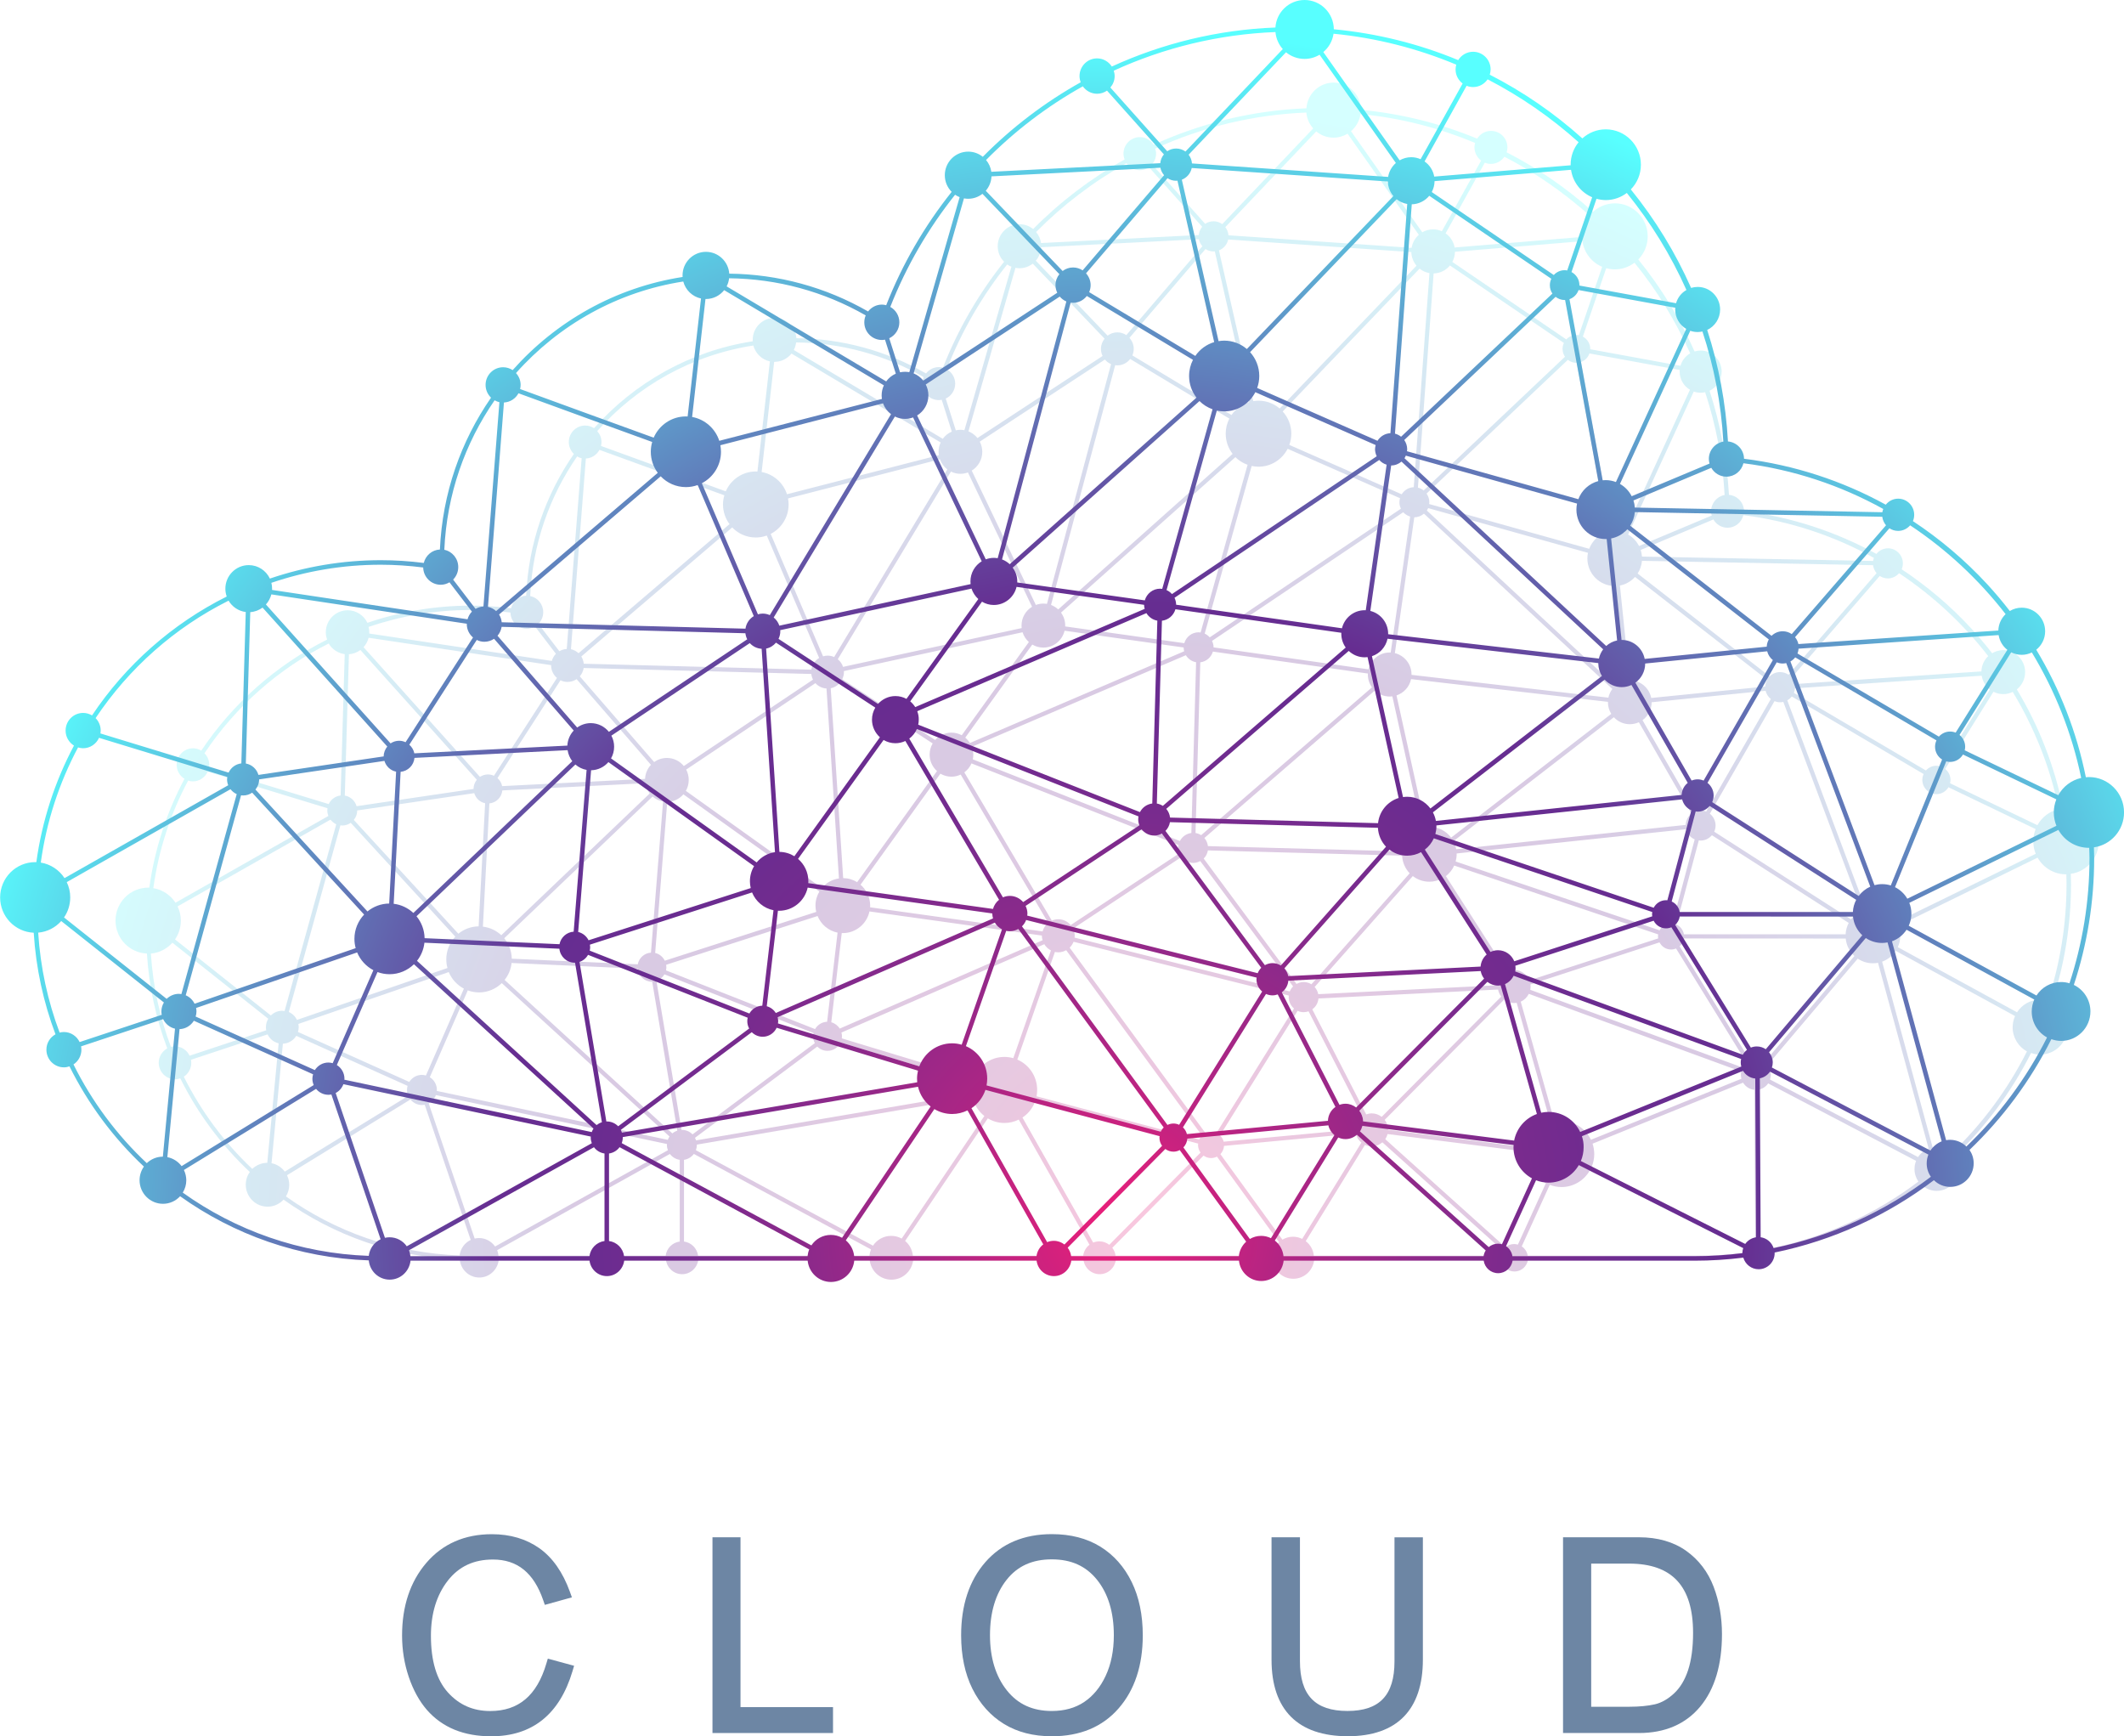 <svg width="104" height="85" viewBox="0 0 104 85" fill="none" xmlns="http://www.w3.org/2000/svg">
<g clip-path="url(#clip0)">
<path d="M26.75 81.447C26.289 83.006 25.391 83.766 24.006 83.766C23.162 83.766 22.482 83.466 21.93 82.854C21.379 82.241 21.1 81.309 21.1 80.082C21.1 78.988 21.381 78.079 21.932 77.376C22.478 76.684 23.198 76.349 24.138 76.349C25.328 76.349 26.133 76.998 26.596 78.335L26.677 78.569L28.003 78.201L27.906 77.932C27.558 76.969 27.053 76.251 26.408 75.795C25.761 75.339 24.981 75.109 24.083 75.109C22.751 75.109 21.672 75.583 20.873 76.515C20.085 77.437 19.687 78.632 19.687 80.067C19.687 80.772 19.798 81.453 20.014 82.094C20.232 82.74 20.532 83.283 20.901 83.709C21.276 84.138 21.732 84.466 22.26 84.682C22.781 84.895 23.384 85.003 24.051 85.003C26.062 85.003 27.402 83.928 28.033 81.812L28.11 81.551L26.824 81.201L26.75 81.447Z" fill="#6D86A4"/>
<path d="M36.258 75.26H34.886V84.843H40.788V83.575H36.258V75.26Z" fill="#6D86A4"/>
<path d="M53.879 75.72C53.222 75.313 52.423 75.106 51.504 75.106C50.135 75.106 49.04 75.568 48.245 76.48C47.459 77.381 47.061 78.584 47.061 80.056C47.061 81.057 47.247 81.939 47.612 82.674C47.982 83.416 48.502 83.996 49.155 84.397C49.808 84.799 50.596 85.002 51.504 85.002C52.884 85.002 53.986 84.542 54.776 83.632C55.559 82.733 55.955 81.532 55.955 80.058C55.955 79.063 55.773 78.187 55.415 77.455C55.053 76.71 54.536 76.127 53.879 75.72ZM53.084 83.325C52.65 83.616 52.118 83.764 51.502 83.764C50.562 83.764 49.842 83.435 49.3 82.755C48.753 82.067 48.474 81.159 48.474 80.056C48.474 78.941 48.746 78.029 49.286 77.345C49.82 76.669 50.544 76.341 51.5 76.341C52.452 76.341 53.175 76.669 53.715 77.341C54.261 78.02 54.538 78.934 54.538 80.054C54.538 80.811 54.403 81.481 54.138 82.044C53.879 82.6 53.523 83.03 53.084 83.325Z" fill="#6D86A4"/>
<path d="M68.28 81.336C68.28 82.991 67.548 83.763 65.977 83.763C64.39 83.763 63.651 82.987 63.651 81.322V75.26H62.26V81.257C62.26 83.706 63.551 85 65.995 85C68.399 85 69.67 83.704 69.67 81.253V75.263H68.28V81.336Z" fill="#6D86A4"/>
<path d="M83.909 77.689C83.632 76.956 83.179 76.364 82.563 75.924C81.944 75.484 81.166 75.26 80.25 75.26H76.533V84.843H80.25C81.528 84.843 82.539 84.406 83.254 83.545C83.958 82.696 84.315 81.503 84.315 79.999C84.315 79.179 84.178 78.401 83.909 77.689ZM77.912 76.549H79.765C81.876 76.549 82.9 77.658 82.9 79.938C82.9 80.656 82.818 81.271 82.656 81.766C82.498 82.244 82.268 82.627 81.966 82.906C81.667 83.184 81.352 83.362 81.033 83.437C80.687 83.516 80.26 83.557 79.765 83.557H77.912V76.549Z" fill="#6D86A4"/>
<path opacity="0.25" d="M102.767 41.187C102.767 40.296 102.047 39.571 101.162 39.571C101.113 39.571 101.067 39.575 101.02 39.579C100.602 37.517 99.836 35.547 98.752 33.75C98.999 33.552 99.159 33.247 99.159 32.905C99.159 32.311 98.678 31.828 98.089 31.828C97.889 31.828 97.703 31.885 97.543 31.981C97.22 31.564 96.88 31.157 96.521 30.766C95.496 29.654 94.35 28.688 93.115 27.871C93.153 27.782 93.173 27.684 93.173 27.582C93.173 27.175 92.846 26.843 92.442 26.843C92.213 26.843 92.009 26.951 91.876 27.118C89.878 26.019 87.683 25.305 85.393 25.018C85.387 24.6 85.065 24.262 84.657 24.228C84.558 22.475 84.239 20.766 83.707 19.129C84.055 18.964 84.299 18.608 84.299 18.195C84.299 17.625 83.838 17.161 83.274 17.161C83.169 17.161 83.068 17.177 82.973 17.206C82.262 15.6 81.338 14.085 80.218 12.703C80.503 12.412 80.679 12.013 80.679 11.572C80.679 10.68 79.959 9.955 79.074 9.955C78.662 9.955 78.287 10.114 78.002 10.371C76.707 9.208 75.286 8.231 73.77 7.456C73.794 7.378 73.81 7.299 73.81 7.216C73.81 6.77 73.45 6.408 73.008 6.408C72.721 6.408 72.47 6.56 72.328 6.788C70.525 6.041 68.613 5.565 66.64 5.378C66.632 4.641 66.038 4.044 65.302 4.044C64.592 4.044 64.014 4.6 63.968 5.302C61.334 5.404 58.801 6.027 56.486 7.085C56.343 6.861 56.096 6.713 55.813 6.713C55.371 6.713 55.011 7.075 55.011 7.521C55.011 7.623 55.031 7.718 55.065 7.808C53.424 8.724 51.916 9.872 50.588 11.213C50.404 11.067 50.174 10.977 49.921 10.977C49.331 10.977 48.852 11.46 48.852 12.054C48.852 12.351 48.971 12.62 49.165 12.815C47.934 14.358 46.917 16.098 46.171 17.999C46.108 17.983 46.042 17.971 45.973 17.971C45.716 17.971 45.49 18.095 45.342 18.284C43.408 17.173 41.233 16.579 38.993 16.556C38.953 15.999 38.49 15.559 37.928 15.559C37.338 15.559 36.856 16.041 36.856 16.636C36.856 16.66 36.858 16.683 36.861 16.707C33.792 17.181 31.071 18.734 29.088 20.963C28.963 20.882 28.813 20.833 28.654 20.833C28.211 20.833 27.851 21.195 27.851 21.641C27.851 21.871 27.948 22.076 28.1 22.223C26.723 24.209 25.876 26.591 25.763 29.164C25.403 29.182 25.108 29.437 25.025 29.776C24.366 29.693 23.707 29.65 23.06 29.65C21.288 29.65 19.584 29.948 17.989 30.491C17.817 30.129 17.449 29.876 17.022 29.876C16.432 29.876 15.953 30.359 15.953 30.953C15.953 31.079 15.975 31.199 16.016 31.313C13.523 32.559 11.399 34.44 9.856 36.748C9.737 36.677 9.6 36.634 9.452 36.634C9.009 36.634 8.65 36.996 8.65 37.442C8.65 37.733 8.803 37.985 9.034 38.128C8.166 39.756 7.574 41.553 7.311 43.457C7.295 43.457 7.277 43.455 7.261 43.455C6.376 43.455 5.656 44.179 5.656 45.071C5.656 45.94 6.339 46.646 7.194 46.683C7.295 48.307 7.639 49.868 8.189 51.326C7.942 51.464 7.772 51.727 7.772 52.03C7.772 52.476 8.132 52.838 8.575 52.838C8.664 52.838 8.747 52.82 8.827 52.793C9.685 54.521 10.841 56.072 12.232 57.375C12.106 57.552 12.034 57.766 12.034 57.998C12.034 58.592 12.512 59.075 13.103 59.075C13.412 59.075 13.691 58.94 13.885 58.729C16.339 60.481 19.306 61.552 22.512 61.662C22.559 62.154 22.965 62.543 23.467 62.543C23.964 62.543 24.368 62.162 24.421 61.676H32.608C32.658 62.073 32.992 62.38 33.4 62.38C33.806 62.38 34.14 62.073 34.192 61.676H42.583C42.636 62.221 43.093 62.649 43.648 62.649C44.204 62.649 44.661 62.221 44.714 61.676H53.052C53.103 62.073 53.436 62.38 53.844 62.38C54.253 62.38 54.584 62.073 54.637 61.676H62.306C62.359 62.197 62.795 62.604 63.327 62.604C63.859 62.604 64.295 62.197 64.348 61.676H73.495C73.545 61.999 73.82 62.248 74.156 62.248C74.489 62.248 74.766 61.999 74.817 61.676H83.129C83.887 61.676 84.633 61.629 85.367 61.538C85.457 61.843 85.734 62.067 86.066 62.067C86.47 62.067 86.8 61.737 86.8 61.33C86.8 61.322 86.798 61.312 86.798 61.303C89.486 60.75 91.962 59.6 94.083 57.996C94.275 58.185 94.538 58.301 94.829 58.301C95.419 58.301 95.898 57.819 95.898 57.224C95.898 56.996 95.827 56.785 95.706 56.612C97.224 55.16 98.496 53.449 99.45 51.55C99.591 51.6 99.741 51.629 99.898 51.629C100.636 51.629 101.237 51.024 101.237 50.282C101.237 49.746 100.925 49.286 100.477 49.068C101.079 47.245 101.406 45.295 101.406 43.269C101.406 43.105 101.398 42.942 101.394 42.779C102.162 42.677 102.767 42.003 102.767 41.187ZM93.917 56.646L86.666 52.85C86.691 52.777 86.707 52.702 86.707 52.62C86.707 52.443 86.642 52.28 86.537 52.154L90.962 46.931C91.174 47.074 91.429 47.159 91.704 47.159C91.791 47.159 91.876 47.151 91.956 47.135L94.433 56.227C94.22 56.308 94.038 56.457 93.917 56.646ZM13.295 56.948L13.851 51.096C14.128 51.086 14.368 50.935 14.506 50.711L19.957 53.16C19.939 53.225 19.927 53.29 19.927 53.361C19.927 53.465 19.949 53.563 19.986 53.652L13.944 57.359C13.788 57.149 13.56 56.998 13.295 56.948ZM8.694 44.375L16.181 40.127C16.256 40.222 16.351 40.302 16.464 40.353L13.934 49.496C13.897 49.49 13.859 49.484 13.82 49.484C13.602 49.484 13.404 49.571 13.261 49.714L8.571 45.991C8.749 45.73 8.854 45.415 8.854 45.075C8.856 44.825 8.797 44.586 8.694 44.375ZM28.686 22.447C28.975 22.433 29.22 22.266 29.351 22.023C31.087 22.659 33.788 23.64 35.466 24.248C35.425 24.391 35.401 24.541 35.401 24.696C35.401 25.056 35.52 25.39 35.721 25.659L28.328 31.979C28.225 31.883 28.098 31.814 27.956 31.783L28.686 22.447ZM37.92 17.715C38.257 17.715 38.559 17.556 38.755 17.309L46.058 21.661C45.993 21.8 45.957 21.954 45.957 22.117C45.957 22.172 45.963 22.227 45.971 22.282L38.534 24.197C38.352 23.638 37.877 23.214 37.293 23.108L37.906 17.715C37.908 17.715 37.914 17.715 37.92 17.715ZM58.704 11.712C58.728 11.842 58.789 11.958 58.874 12.054L55.15 16.406C55.025 16.322 54.873 16.271 54.71 16.271C54.532 16.271 54.366 16.332 54.233 16.432L50.717 12.762C50.871 12.585 50.968 12.355 50.98 12.103L58.704 11.712ZM64.449 6.434C64.679 6.625 64.974 6.739 65.296 6.739C65.546 6.739 65.781 6.668 65.983 6.546L69.472 11.496C69.288 11.657 69.159 11.881 69.118 12.133L60.149 11.519C60.139 11.368 60.083 11.232 59.996 11.12L64.449 6.434ZM77.481 11.808C77.564 12.376 77.938 12.848 78.449 13.063L77.307 16.41C77.269 16.402 77.228 16.398 77.188 16.398C76.992 16.398 76.816 16.483 76.693 16.617L71.112 12.823C71.192 12.675 71.237 12.506 71.241 12.325L77.481 11.808ZM82.747 19.082L79.533 26.082C79.387 26.027 79.23 25.995 79.066 25.995C79.019 25.995 78.973 25.997 78.928 26.003L77.41 17.723C77.604 17.653 77.758 17.501 77.825 17.303L82.248 18.113C82.245 18.14 82.243 18.166 82.243 18.195C82.243 18.571 82.446 18.901 82.747 19.082ZM91.714 27.67C91.732 27.818 91.793 27.951 91.886 28.059L87.574 33.033C87.457 32.952 87.313 32.903 87.159 32.903C86.961 32.903 86.781 32.982 86.65 33.113L80.184 28.077C80.303 27.896 80.378 27.684 80.398 27.456L91.714 27.67ZM97.032 33.08C97.077 33.353 97.224 33.593 97.432 33.756L95.067 37.54C94.989 37.507 94.904 37.489 94.813 37.489C94.608 37.489 94.428 37.578 94.301 37.721L87.837 33.921C87.865 33.851 87.879 33.776 87.885 33.699L97.032 33.08ZM90.8 46.803L86.385 52.014C86.268 51.932 86.127 51.885 85.973 51.885C85.878 51.885 85.787 51.906 85.704 51.938L82.241 46.327C82.35 46.229 82.427 46.097 82.452 45.944L90.374 45.948C90.408 46.286 90.566 46.585 90.8 46.803ZM67.968 55.311C67.968 55.128 67.903 54.959 67.8 54.825L73.654 48.934C73.79 49.04 73.958 49.105 74.142 49.105C74.182 49.105 74.222 49.099 74.263 49.093L75.92 54.973C75.391 55.163 74.989 55.623 74.881 56.19L67.968 55.311ZM63.311 60.546C63.121 60.546 62.945 60.599 62.793 60.689L59.755 56.502C59.858 56.396 59.923 56.255 59.933 56.099L66.383 55.492C66.424 55.671 66.525 55.826 66.66 55.938L63.76 60.652C63.624 60.585 63.472 60.546 63.311 60.546ZM54.316 60.941C54.18 60.837 54.012 60.772 53.83 60.772C53.723 60.772 53.62 60.795 53.527 60.833L50.064 54.711C50.362 54.513 50.588 54.218 50.703 53.872L58.668 55.987C58.666 56.009 58.661 56.03 58.661 56.054C58.661 56.194 58.708 56.323 58.783 56.428L54.316 60.941ZM43.634 60.504C43.264 60.504 42.937 60.695 42.745 60.984L34.073 56.31C34.101 56.231 34.121 56.146 34.121 56.056C34.121 56.05 34.12 56.042 34.12 56.036L47.623 53.734C47.708 54.098 47.916 54.413 48.199 54.635L44.15 60.636C43.994 60.55 43.82 60.504 43.634 60.504ZM20.659 52.622C20.398 52.622 20.17 52.761 20.04 52.968L14.588 50.52C14.611 50.446 14.625 50.369 14.625 50.29C14.625 50.235 14.619 50.18 14.609 50.129L21.973 47.589C22.118 47.939 22.383 48.226 22.715 48.401L20.855 52.653C20.792 52.635 20.728 52.622 20.659 52.622ZM23.22 38.83C23.295 39.078 23.497 39.272 23.754 39.323L23.436 45.352C23.06 45.356 22.715 45.49 22.444 45.712L17.323 40.141C17.427 40.015 17.491 39.854 17.491 39.677L23.22 38.83ZM59.027 12.192C59.141 12.266 59.276 12.31 59.422 12.31C59.442 12.31 59.462 12.306 59.482 12.304L61.162 19.685C60.806 19.791 60.503 20.019 60.299 20.318L55.446 17.401C55.488 17.303 55.512 17.193 55.512 17.079C55.512 16.872 55.431 16.683 55.302 16.54L59.027 12.192ZM69.104 12.341C69.112 12.595 69.205 12.827 69.359 13.008L62.658 20C62.379 19.76 62.017 19.616 61.621 19.616C61.534 19.616 61.447 19.624 61.364 19.638L59.684 12.257C59.913 12.168 60.087 11.97 60.137 11.724L69.104 12.341ZM82.45 45.74C82.415 45.527 82.274 45.348 82.084 45.26L83.181 41.142C83.21 41.146 83.238 41.151 83.268 41.151C83.491 41.151 83.687 41.049 83.822 40.89L90.521 45.183C90.432 45.352 90.38 45.539 90.37 45.74H82.45ZM85.336 52.266L74.928 48.458C74.938 48.405 74.944 48.35 74.944 48.295C74.944 48.26 74.938 48.228 74.934 48.195L81.257 46.135C81.364 46.343 81.574 46.485 81.823 46.485C81.91 46.485 81.993 46.467 82.068 46.437L85.526 52.04C85.447 52.103 85.383 52.178 85.336 52.266ZM67.653 54.678C67.517 54.572 67.35 54.507 67.166 54.507C67.071 54.507 66.98 54.527 66.895 54.558L64.255 49.414C64.425 49.292 64.538 49.101 64.558 48.881L73.353 48.444C73.377 48.572 73.43 48.69 73.507 48.789L67.653 54.678ZM59.917 55.893C59.886 55.773 59.824 55.667 59.737 55.586L63.535 49.488C63.626 49.528 63.725 49.553 63.832 49.553C63.917 49.553 63.996 49.536 64.073 49.51L66.713 54.654C66.511 54.794 66.379 55.026 66.369 55.289L59.917 55.893ZM25.059 46.935C25.051 46.555 24.914 46.207 24.69 45.934L31.954 38.995C32.098 39.119 32.274 39.207 32.466 39.241L31.874 46.638C31.55 46.66 31.288 46.897 31.227 47.21L25.059 46.935ZM23.962 39.333C24.297 39.3 24.562 39.034 24.597 38.696L31.599 38.342C31.627 38.529 31.702 38.702 31.813 38.846L24.546 45.785C24.303 45.557 23.99 45.407 23.645 45.366L23.962 39.333ZM28.579 32.703L39.725 32.995C39.737 33.094 39.765 33.188 39.808 33.273L33.483 37.503C33.287 37.261 32.987 37.106 32.654 37.106C32.422 37.106 32.207 37.181 32.031 37.308L28.389 33.111C28.488 32.999 28.555 32.858 28.579 32.703ZM47.026 23.196C47.156 23.196 47.279 23.172 47.394 23.129L50.533 29.705C50.224 29.895 50.018 30.235 50.018 30.625C50.018 30.668 50.022 30.709 50.026 30.749L41.279 32.648C41.231 32.5 41.14 32.37 41.021 32.274L46.563 23.086C46.703 23.157 46.861 23.196 47.026 23.196ZM54.71 17.887C54.966 17.887 55.193 17.763 55.338 17.574L60.194 20.493C60.081 20.715 60.016 20.965 60.016 21.23C60.016 21.602 60.143 21.946 60.355 22.221L51.815 29.835C51.714 29.742 51.595 29.667 51.463 29.616L54.605 17.875C54.639 17.883 54.673 17.887 54.71 17.887ZM79.066 28.688C79.08 28.688 79.096 28.686 79.11 28.686L79.589 33.324C79.399 33.363 79.23 33.453 79.09 33.577L69.864 24.993C69.888 24.957 69.911 24.918 69.927 24.875L77.754 27.065C77.736 27.155 77.725 27.246 77.725 27.34C77.725 28.085 78.326 28.688 79.066 28.688ZM81.823 45.201C81.578 45.201 81.368 45.342 81.261 45.545L71.275 42.176C71.305 42.062 71.324 41.944 71.324 41.82C71.324 41.808 71.322 41.796 71.322 41.783L82.559 40.595C82.615 40.819 82.771 41.004 82.979 41.093L81.884 45.209C81.863 45.205 81.843 45.201 81.823 45.201ZM73.343 48.234L64.548 48.672C64.522 48.537 64.457 48.417 64.37 48.319L69.177 42.889C69.401 43.062 69.682 43.166 69.986 43.166C70.216 43.166 70.432 43.107 70.622 43.003L73.624 47.682C73.464 47.819 73.361 48.014 73.343 48.234ZM59.3 55.411C59.201 55.411 59.11 55.435 59.027 55.474L52.375 46.394C52.458 46.312 52.523 46.215 52.567 46.105L63.107 48.739C63.105 48.763 63.099 48.788 63.099 48.812C63.099 49.038 63.202 49.237 63.359 49.372L59.563 55.466C59.482 55.431 59.395 55.411 59.3 55.411ZM49.181 51.743C48.492 51.743 47.908 52.181 47.679 52.795L41.217 50.835C41.221 50.8 41.227 50.768 41.227 50.733C41.227 50.67 41.217 50.609 41.2 50.55L51.134 46.225C51.211 46.355 51.324 46.461 51.459 46.53L49.616 51.804C49.476 51.767 49.331 51.743 49.181 51.743ZM32.08 46.654L32.67 39.26C32.986 39.254 33.269 39.111 33.461 38.887L40.121 43.644C40 43.847 39.929 44.082 39.929 44.336C39.929 44.442 39.943 44.546 39.965 44.645L32.551 47.033C32.46 46.846 32.29 46.703 32.08 46.654ZM60.491 22.38C60.657 22.547 60.861 22.675 61.087 22.754L58.787 30.965C58.755 30.961 58.724 30.955 58.69 30.955C58.356 30.955 58.077 31.181 57.988 31.488L52.155 30.668C52.155 30.654 52.157 30.637 52.157 30.623C52.157 30.387 52.08 30.169 51.953 29.99L60.491 22.38ZM78.948 33.729C78.856 33.853 78.787 33.996 78.754 34.155L69.114 33.039C69.114 33.033 69.114 33.027 69.114 33.021C69.114 32.514 68.767 32.091 68.298 31.975L69.25 25.323C69.25 25.323 69.25 25.323 69.252 25.323C69.432 25.323 69.595 25.256 69.723 25.146L78.948 33.729ZM78.894 34.949L71.053 41.008C70.808 40.682 70.422 40.473 69.987 40.473C69.923 40.473 69.862 40.479 69.8 40.487L68.379 34.045C68.736 33.927 69.013 33.623 69.092 33.247L78.732 34.36C78.732 34.366 78.732 34.373 78.732 34.379C78.73 34.588 78.791 34.784 78.894 34.949ZM64.212 48.187C64.101 48.118 63.972 48.077 63.832 48.077C63.705 48.077 63.588 48.112 63.483 48.171L58.938 42.032C59.046 41.926 59.116 41.788 59.143 41.633L68.653 41.889C68.67 42.225 68.807 42.526 69.023 42.754L64.212 48.187ZM40.703 50.047L41.215 45.679C41.233 45.679 41.249 45.681 41.267 45.681C41.908 45.681 42.442 45.227 42.573 44.621L51.014 45.801C51.014 45.803 51.014 45.806 51.014 45.81C51.014 45.887 51.029 45.96 51.049 46.032L41.116 50.357C41.025 50.208 40.879 50.096 40.703 50.047ZM41.128 33.426L45.668 36.396C45.573 36.556 45.518 36.744 45.518 36.943C45.518 37.265 45.66 37.552 45.88 37.749L41.969 43.188C41.769 43.064 41.536 42.993 41.285 42.989L40.675 33.695C40.855 33.66 41.013 33.562 41.128 33.426ZM51.087 31.704C51.593 31.704 52.013 31.352 52.126 30.878L57.956 31.698C57.956 31.763 57.968 31.824 57.982 31.885L47.491 36.375C47.428 36.276 47.352 36.188 47.263 36.113L50.545 31.555C50.705 31.649 50.889 31.704 51.087 31.704ZM66.978 32.974C66.978 32.99 66.976 33.005 66.976 33.021C66.976 33.255 67.05 33.473 67.178 33.65L58.813 40.888C58.732 40.835 58.639 40.798 58.538 40.782L58.771 32.425C59.066 32.39 59.306 32.18 59.389 31.899L66.978 32.974ZM68.655 41.68L59.145 41.423C59.127 41.273 59.066 41.136 58.971 41.026L67.315 33.807C67.507 33.988 67.762 34.1 68.047 34.1C68.091 34.1 68.134 34.096 68.176 34.092L69.597 40.532C69.09 40.686 68.712 41.134 68.655 41.68ZM51.049 45.6L42.603 44.419C42.605 44.393 42.607 44.364 42.607 44.338C42.607 43.927 42.423 43.558 42.134 43.312L46.046 37.876C46.206 37.969 46.389 38.024 46.586 38.024C46.747 38.024 46.903 37.985 47.04 37.92L51.326 45.181C51.192 45.285 51.095 45.431 51.049 45.6ZM47.586 36.561L58.065 32.077C58.174 32.256 58.354 32.384 58.566 32.42L58.334 40.78C58.09 40.811 57.881 40.961 57.772 41.173L47.633 37.175C47.649 37.102 47.657 37.025 47.657 36.945C47.657 36.809 47.631 36.679 47.586 36.561ZM51.819 45.004C51.706 45.004 51.599 45.028 51.502 45.071L47.218 37.812C47.37 37.7 47.491 37.55 47.568 37.373L57.701 41.368C57.693 41.413 57.687 41.46 57.687 41.509C57.687 41.604 57.707 41.696 57.74 41.779L52.425 45.289C52.278 45.116 52.064 45.004 51.819 45.004ZM52.541 45.462L57.845 41.959C57.978 42.132 58.187 42.246 58.421 42.246C58.548 42.246 58.666 42.211 58.769 42.154L63.315 48.291C63.246 48.36 63.19 48.444 63.153 48.537L52.615 45.903C52.62 45.873 52.624 45.842 52.624 45.812C52.624 45.685 52.591 45.567 52.541 45.462ZM69.048 25.29L68.094 31.946C68.077 31.946 68.061 31.944 68.045 31.944C67.54 31.944 67.119 32.296 67.006 32.769L59.422 31.694C59.422 31.58 59.393 31.474 59.347 31.376L68.708 25.077C68.799 25.176 68.916 25.25 69.048 25.29ZM50.378 31.431L47.091 35.995C46.939 35.913 46.767 35.867 46.586 35.867C46.268 35.867 45.985 36.007 45.789 36.227L41.241 33.251C41.291 33.145 41.322 33.029 41.322 32.903C41.322 32.887 41.318 32.87 41.318 32.854L50.069 30.953C50.127 31.14 50.236 31.305 50.378 31.431ZM40.469 33.707L41.079 43.005C40.744 43.054 40.449 43.225 40.242 43.475L33.582 38.718C33.673 38.559 33.723 38.378 33.723 38.183C33.723 38 33.677 37.827 33.598 37.676L39.927 33.444C40.062 33.595 40.255 33.693 40.469 33.707ZM32.618 47.232L40.032 44.845C40.2 45.258 40.566 45.569 41.011 45.659L40.499 50.023C40.246 50.031 40.028 50.174 39.909 50.381L32.609 47.507C32.622 47.456 32.628 47.403 32.628 47.348C32.628 47.308 32.624 47.271 32.618 47.232ZM82.538 40.385L71.302 41.574C71.275 41.435 71.231 41.303 71.166 41.181L79.021 35.113C79.215 35.323 79.494 35.455 79.802 35.455C79.959 35.455 80.111 35.419 80.246 35.358L82.82 39.834C82.654 39.966 82.547 40.163 82.538 40.385ZM68.595 24.904L59.234 31.203C59.165 31.126 59.082 31.063 58.987 31.02L61.287 22.811C61.397 22.834 61.508 22.848 61.623 22.848C62.243 22.848 62.781 22.492 63.048 21.971L68.55 24.389C68.534 24.452 68.522 24.515 68.522 24.584C68.52 24.7 68.548 24.806 68.595 24.904ZM32.533 47.701L39.832 50.575C39.82 50.626 39.812 50.678 39.812 50.733C39.812 50.855 39.844 50.967 39.899 51.067L33.909 55.535C33.776 55.399 33.592 55.315 33.388 55.315C33.382 55.315 33.376 55.317 33.37 55.317L32.141 48.022C32.306 47.967 32.446 47.851 32.533 47.701ZM34.029 55.704L40.018 51.236C40.145 51.364 40.323 51.446 40.519 51.446C40.802 51.446 41.045 51.277 41.158 51.037L47.618 52.997C47.592 53.115 47.576 53.237 47.576 53.361C47.576 53.418 47.578 53.473 47.584 53.528L34.081 55.83C34.067 55.785 34.051 55.743 34.029 55.704ZM49.812 51.873L51.653 46.603C51.708 46.616 51.762 46.622 51.819 46.622C51.961 46.622 52.09 46.581 52.205 46.518L58.854 55.594C58.797 55.649 58.751 55.714 58.718 55.787L50.754 53.673C50.774 53.573 50.784 53.469 50.784 53.361C50.786 52.694 50.384 52.12 49.812 51.873ZM74.139 47.489C74.016 47.489 73.901 47.519 73.796 47.57L70.796 42.891C70.972 42.757 71.114 42.579 71.204 42.374L81.192 45.745C81.186 45.777 81.182 45.812 81.182 45.846C81.182 45.879 81.188 45.911 81.192 45.942L74.883 47.996C74.764 47.699 74.477 47.489 74.139 47.489ZM83.268 39.675C83.171 39.675 83.08 39.695 82.995 39.73L80.424 35.256C80.695 35.06 80.871 34.741 80.871 34.381V34.379L86.45 33.819C86.49 33.98 86.581 34.12 86.709 34.22L83.543 39.73C83.458 39.695 83.365 39.675 83.268 39.675ZM86.43 33.611L80.851 34.171C80.754 33.676 80.321 33.304 79.802 33.304C79.799 33.304 79.797 33.304 79.796 33.304L79.318 28.665C79.609 28.61 79.866 28.457 80.058 28.244L86.527 33.279C86.468 33.379 86.434 33.491 86.43 33.611ZM77.814 26.868L69.977 24.676C69.981 24.645 69.986 24.617 69.986 24.586C69.986 24.427 69.935 24.283 69.85 24.163L76.769 17.617C76.885 17.706 77.028 17.763 77.184 17.763C77.19 17.763 77.196 17.761 77.204 17.761L78.722 26.041C78.304 26.151 77.966 26.463 77.814 26.868ZM76.628 17.466L69.709 24.012C69.628 23.947 69.533 23.898 69.428 23.872L70.196 13.387C70.517 13.379 70.804 13.23 70.996 12.996L76.575 16.79C76.533 16.878 76.509 16.976 76.509 17.079C76.511 17.224 76.553 17.356 76.628 17.466ZM69.992 13.371L69.224 23.851C68.973 23.861 68.757 23.998 68.633 24.199L63.131 21.781C63.191 21.61 63.228 21.425 63.228 21.232C63.228 20.812 63.068 20.432 62.807 20.145L69.508 13.151C69.646 13.263 69.81 13.338 69.992 13.371ZM54.402 17.826L51.263 29.565C51.206 29.555 51.146 29.549 51.087 29.549C50.958 29.549 50.835 29.573 50.719 29.616L47.58 23.039C47.889 22.85 48.096 22.508 48.096 22.119C48.096 21.94 48.051 21.771 47.974 21.62L54.101 17.602C54.184 17.698 54.285 17.778 54.402 17.826ZM46.386 22.98L40.843 32.166C40.744 32.121 40.635 32.097 40.519 32.097C40.443 32.097 40.37 32.111 40.301 32.132L37.736 26.139C38.255 25.87 38.613 25.327 38.613 24.7C38.613 24.598 38.603 24.499 38.585 24.401L46.024 22.485C46.092 22.683 46.22 22.854 46.386 22.98ZM37.006 26.314C37.196 26.314 37.376 26.28 37.544 26.218L40.109 32.211C39.907 32.333 39.763 32.541 39.727 32.785L28.583 32.494C28.569 32.364 28.528 32.243 28.462 32.14L35.852 25.822C36.145 26.125 36.553 26.314 37.006 26.314ZM27.788 33.385C27.954 33.385 28.106 33.334 28.233 33.249L31.874 37.444C31.704 37.625 31.597 37.865 31.585 38.132L24.587 38.486C24.556 38.329 24.473 38.195 24.358 38.093L27.443 33.304C27.55 33.355 27.665 33.385 27.788 33.385ZM16.759 40.414C16.913 40.414 17.057 40.365 17.174 40.283L22.294 45.856C22.021 46.145 21.852 46.536 21.852 46.968C21.852 47.114 21.872 47.257 21.91 47.391L14.542 49.931C14.457 49.758 14.316 49.62 14.14 49.545L16.669 40.401C16.697 40.408 16.727 40.414 16.759 40.414ZM25.049 47.145L31.221 47.422C31.257 47.78 31.554 48.061 31.92 48.061C31.926 48.061 31.93 48.059 31.934 48.059L33.163 55.354C33.074 55.382 32.992 55.429 32.921 55.488L24.708 47.975C24.894 47.741 25.017 47.456 25.049 47.145ZM76.454 54.88C76.339 54.88 76.226 54.892 76.117 54.916L74.461 49.038C74.633 48.962 74.772 48.826 74.857 48.655L85.259 52.462C85.247 52.514 85.241 52.567 85.241 52.624C85.241 52.689 85.251 52.751 85.267 52.812L77.899 55.8C77.641 55.254 77.091 54.88 76.454 54.88ZM83.935 40.717C83.978 40.623 84.002 40.522 84.002 40.414C84.002 40.18 83.891 39.972 83.721 39.836L86.887 34.326C86.972 34.36 87.062 34.381 87.159 34.381C87.214 34.381 87.269 34.373 87.319 34.362L91.162 44.582C90.952 44.676 90.77 44.825 90.632 45.008L83.935 40.717ZM91.704 44.466C91.584 44.466 91.467 44.485 91.358 44.513L87.513 34.285C87.598 34.238 87.673 34.175 87.732 34.098L94.19 37.894C94.15 37.981 94.125 38.079 94.125 38.183C94.125 38.429 94.255 38.645 94.447 38.769L92.102 44.525C91.977 44.487 91.843 44.466 91.704 44.466ZM49.915 13.133C50.161 13.133 50.388 13.047 50.568 12.907L54.085 16.579C53.976 16.717 53.907 16.89 53.907 17.079C53.907 17.206 53.938 17.322 53.988 17.427L47.861 21.445C47.746 21.301 47.594 21.187 47.42 21.116L49.721 13.112C49.785 13.124 49.848 13.133 49.915 13.133ZM27.271 33.19L24.186 37.979C24.097 37.939 23.998 37.914 23.893 37.914C23.748 37.914 23.612 37.959 23.501 38.034L17.801 31.684C17.918 31.555 18.005 31.397 18.049 31.222L26.988 32.563C26.988 32.569 26.986 32.573 26.986 32.577C26.986 32.824 27.099 33.041 27.271 33.19ZM17.085 32.03C17.295 32.016 17.487 31.94 17.647 31.822L23.349 38.175C23.248 38.297 23.186 38.454 23.186 38.624L17.459 39.469C17.382 39.201 17.16 38.997 16.883 38.948L17.085 32.03ZM21.045 52.736L22.905 48.486C23.076 48.549 23.262 48.586 23.454 48.586C23.887 48.586 24.281 48.411 24.57 48.13L32.781 55.639C32.747 55.69 32.723 55.745 32.7 55.804L21.387 53.408C21.387 53.392 21.391 53.375 21.391 53.359C21.393 53.096 21.253 52.867 21.045 52.736ZM21.344 53.611L32.658 56.007C32.658 56.023 32.654 56.038 32.654 56.054C32.654 56.146 32.672 56.231 32.703 56.312L24.241 61.025C24.067 60.776 23.78 60.611 23.454 60.611C23.382 60.611 23.311 60.621 23.242 60.636L20.99 54.014C21.154 53.931 21.282 53.786 21.344 53.611ZM24.344 61.204L32.801 56.494C32.915 56.646 33.087 56.752 33.283 56.781V60.782C32.923 60.829 32.64 61.114 32.593 61.476H24.407C24.398 61.381 24.378 61.289 24.344 61.204ZM33.491 60.782V56.781C33.689 56.752 33.859 56.646 33.974 56.492L42.648 61.167C42.607 61.265 42.581 61.368 42.571 61.476H34.182C34.132 61.114 33.851 60.829 33.491 60.782ZM44.318 60.752L48.367 54.751C48.605 54.894 48.882 54.977 49.181 54.977C49.434 54.977 49.67 54.916 49.883 54.812L53.347 60.939C53.179 61.067 53.066 61.259 53.036 61.476H44.698C44.671 61.185 44.53 60.929 44.318 60.752ZM54.463 61.088L58.93 56.575C59.035 56.65 59.163 56.695 59.3 56.695C59.403 56.695 59.5 56.669 59.587 56.624L62.628 60.813C62.442 60.98 62.318 61.214 62.292 61.476H54.623C54.605 61.33 54.548 61.2 54.463 61.088ZM63.935 60.762L66.834 56.05C66.935 56.097 67.046 56.123 67.164 56.123C67.364 56.123 67.546 56.046 67.687 55.924L73.576 61.214C73.525 61.291 73.493 61.381 73.478 61.476H64.332C64.303 61.185 64.154 60.931 63.935 60.762ZM74.139 60.904C73.978 60.904 73.832 60.964 73.715 61.061L67.829 55.771C67.879 55.696 67.916 55.61 67.94 55.519L74.855 56.398C74.853 56.431 74.851 56.463 74.851 56.496C74.851 57.11 75.193 57.646 75.694 57.919L74.322 60.933C74.263 60.917 74.204 60.904 74.139 60.904ZM77.978 55.991L85.348 53.003C85.466 53.198 85.668 53.333 85.906 53.355L85.945 60.613C85.74 60.644 85.563 60.756 85.449 60.921L77.934 57.129C78.015 56.935 78.061 56.722 78.061 56.5C78.059 56.319 78.031 56.15 77.978 55.991ZM92.294 44.605L94.637 38.852C94.693 38.869 94.752 38.879 94.815 38.879C95.065 38.879 95.284 38.743 95.405 38.541L99.674 40.589C99.599 40.774 99.559 40.975 99.559 41.189C99.559 41.405 99.601 41.611 99.678 41.8L92.86 45.134C92.725 44.906 92.528 44.721 92.294 44.605ZM100.808 39.612C100.357 39.714 99.979 40.005 99.759 40.399L95.482 38.346C95.494 38.293 95.504 38.24 95.504 38.183C95.504 37.965 95.403 37.774 95.245 37.645L97.608 33.866C97.752 33.939 97.915 33.982 98.087 33.982C98.255 33.982 98.413 33.941 98.552 33.874C99.609 35.622 100.384 37.558 100.808 39.612ZM97.352 32.121C97.153 32.311 97.026 32.575 97.018 32.87L87.877 33.489C87.853 33.371 87.798 33.265 87.724 33.176L92.039 28.197C92.154 28.272 92.29 28.317 92.437 28.317C92.658 28.317 92.852 28.217 92.987 28.063C94.653 29.17 96.129 30.542 97.352 32.121ZM91.716 27.462L80.398 27.248C80.39 27.137 80.37 27.027 80.335 26.923L83.895 25.431C84.034 25.673 84.291 25.836 84.586 25.836C84.962 25.836 85.275 25.573 85.362 25.221C87.655 25.51 89.814 26.237 91.756 27.312C91.738 27.36 91.724 27.409 91.716 27.462ZM84.445 24.234C84.069 24.301 83.784 24.631 83.784 25.028C83.784 25.101 83.796 25.17 83.814 25.239L80.254 26.732C80.135 26.495 79.947 26.3 79.719 26.17L82.933 19.17C83.038 19.206 83.149 19.227 83.266 19.227C83.343 19.227 83.418 19.219 83.491 19.202C84.018 20.8 84.346 22.488 84.445 24.234ZM82.284 17.908L77.863 17.098C77.863 17.092 77.865 17.085 77.865 17.079C77.865 16.819 77.718 16.593 77.503 16.479L78.647 13.129C78.783 13.165 78.924 13.188 79.07 13.188C79.432 13.188 79.763 13.066 80.032 12.862C81.124 14.207 82.043 15.697 82.759 17.299C82.528 17.431 82.357 17.647 82.284 17.908ZM77.827 10.546C77.598 10.825 77.463 11.183 77.463 11.572C77.463 11.582 77.465 11.59 77.465 11.6L71.225 12.117C71.174 11.83 71.01 11.584 70.782 11.425L72.702 7.965C72.795 8.001 72.894 8.024 72.999 8.024C73.274 8.024 73.517 7.883 73.662 7.672C75.171 8.451 76.569 9.42 77.827 10.546ZM72.522 7.861L70.6 11.321C70.469 11.262 70.323 11.229 70.171 11.229C69.977 11.229 69.796 11.283 69.64 11.372L66.151 6.422C66.397 6.214 66.567 5.919 66.616 5.583C68.581 5.775 70.467 6.261 72.227 6.998C72.209 7.067 72.195 7.136 72.195 7.212C72.199 7.48 72.326 7.714 72.522 7.861ZM63.964 5.51C63.99 5.807 64.113 6.078 64.299 6.287L59.846 10.973C59.727 10.886 59.579 10.833 59.42 10.833C59.268 10.833 59.129 10.879 59.011 10.959L56.41 8.046C56.531 7.904 56.606 7.722 56.606 7.523C56.606 7.435 56.588 7.354 56.563 7.277C58.856 6.226 61.36 5.612 63.964 5.51ZM55.156 7.991C55.302 8.195 55.538 8.331 55.807 8.331C55.977 8.331 56.133 8.278 56.262 8.189L58.864 11.103C58.771 11.215 58.712 11.354 58.698 11.506L50.974 11.899C50.944 11.696 50.859 11.51 50.731 11.36C52.041 10.033 53.533 8.897 55.156 7.991ZM49.315 12.947C49.379 12.992 49.45 13.027 49.523 13.057L47.222 21.061C47.158 21.049 47.093 21.042 47.026 21.042C46.949 21.042 46.873 21.05 46.8 21.067L46.307 19.512C46.58 19.384 46.77 19.107 46.77 18.783C46.77 18.48 46.602 18.217 46.355 18.079C47.091 16.196 48.098 14.476 49.315 12.947ZM45.967 19.587C46.016 19.587 46.064 19.581 46.111 19.573L46.604 21.128C46.428 21.205 46.276 21.327 46.163 21.482L38.868 17.134C38.926 17.02 38.967 16.896 38.981 16.764C41.184 16.786 43.325 17.368 45.227 18.462C45.187 18.559 45.163 18.665 45.163 18.779C45.164 19.227 45.522 19.587 45.967 19.587ZM36.887 16.915C36.99 17.303 37.303 17.607 37.697 17.692L37.087 23.086C37.061 23.084 37.034 23.082 37.008 23.082C36.349 23.082 35.783 23.483 35.536 24.055C33.861 23.446 31.162 22.467 29.428 21.832C29.442 21.771 29.452 21.71 29.452 21.645C29.452 21.435 29.371 21.248 29.242 21.104C31.188 18.907 33.867 17.381 36.887 16.915ZM28.48 22.433L27.75 31.773C27.619 31.779 27.497 31.818 27.388 31.881L26.363 30.542C26.509 30.395 26.598 30.194 26.598 29.97C26.598 29.581 26.325 29.257 25.961 29.18C26.072 26.648 26.907 24.301 28.259 22.345C28.328 22.386 28.401 22.416 28.48 22.433ZM23.05 29.862C23.691 29.862 24.342 29.907 24.993 29.988C25.003 30.426 25.357 30.78 25.793 30.78C25.941 30.78 26.076 30.737 26.195 30.668L27.22 32.007C27.125 32.103 27.057 32.225 27.02 32.357L18.079 31.016C18.079 30.996 18.081 30.977 18.081 30.957C18.081 30.865 18.069 30.776 18.047 30.69C19.622 30.157 21.302 29.862 23.05 29.862ZM16.095 31.505C16.26 31.783 16.545 31.981 16.879 32.024L16.677 38.944C16.418 38.975 16.2 39.138 16.095 39.365L10.23 37.576C10.238 37.533 10.245 37.489 10.245 37.444C10.245 37.222 10.156 37.023 10.012 36.876C11.534 34.596 13.632 32.736 16.095 31.505ZM9.212 38.215C9.284 38.238 9.361 38.254 9.44 38.254C9.765 38.254 10.044 38.059 10.17 37.778L16.036 39.569C16.03 39.604 16.026 39.64 16.026 39.677C16.026 39.773 16.046 39.864 16.078 39.948L8.593 44.194C8.35 43.821 7.96 43.556 7.508 43.481C7.766 41.6 8.354 39.825 9.212 38.215ZM7.388 46.683C7.807 46.646 8.177 46.449 8.441 46.152L13.135 49.876C13.062 49.999 13.02 50.137 13.02 50.29C13.02 50.34 13.026 50.391 13.036 50.44L9.284 51.684C9.155 51.413 8.882 51.224 8.563 51.224C8.496 51.224 8.431 51.234 8.369 51.25C7.827 49.817 7.489 48.283 7.388 46.683ZM9.001 52.71C9.22 52.565 9.365 52.317 9.365 52.034C9.365 51.983 9.359 51.932 9.349 51.883L13.101 50.64C13.206 50.858 13.402 51.022 13.643 51.077L13.087 56.929C12.802 56.929 12.545 57.043 12.353 57.226C10.986 55.938 9.846 54.411 9.001 52.71ZM14.053 57.536L20.097 53.827C20.232 53.992 20.433 54.098 20.659 54.098C20.705 54.098 20.752 54.092 20.796 54.084L23.048 60.703C22.755 60.841 22.545 61.124 22.504 61.462C19.345 61.352 16.42 60.298 14 58.572C14.101 58.407 14.162 58.214 14.162 58.006C14.16 57.837 14.122 57.678 14.053 57.536ZM83.115 61.476H74.803C74.772 61.285 74.665 61.12 74.511 61.019L75.882 58.006C76.06 58.075 76.252 58.114 76.454 58.114C77.044 58.114 77.56 57.792 77.839 57.312L85.358 61.106C85.334 61.179 85.318 61.257 85.318 61.338V61.34C84.596 61.43 83.861 61.476 83.115 61.476ZM86.151 60.609L86.112 53.345C86.304 53.308 86.47 53.194 86.577 53.039L93.82 56.832C93.769 56.956 93.743 57.092 93.743 57.235C93.743 57.462 93.814 57.672 93.933 57.847C91.839 59.427 89.397 60.56 86.743 61.108C86.656 60.843 86.43 60.648 86.151 60.609ZM95.558 56.461C95.364 56.272 95.104 56.156 94.813 56.156C94.75 56.156 94.689 56.162 94.631 56.172L92.156 47.08C92.431 46.98 92.666 46.793 92.823 46.55L98.665 49.742C98.591 49.909 98.548 50.094 98.548 50.29C98.548 50.8 98.831 51.244 99.248 51.474C98.306 53.345 97.054 55.03 95.558 56.461ZM101.186 43.278C101.186 45.276 100.863 47.2 100.27 48.999C100.149 48.962 100.02 48.942 99.886 48.942C99.415 48.942 99.001 49.188 98.764 49.559L92.925 46.369C93.001 46.2 93.046 46.011 93.046 45.814C93.046 45.641 93.011 45.474 92.953 45.321L99.769 41.987C100.046 42.476 100.566 42.805 101.164 42.805C101.168 42.805 101.174 42.805 101.178 42.805C101.18 42.962 101.186 43.119 101.186 43.278Z" fill="url(#paint0_radial)"/>
<path d="M104.002 39.773C104.002 38.818 103.232 38.042 102.284 38.042C102.233 38.042 102.181 38.047 102.132 38.05C101.685 35.842 100.865 33.733 99.704 31.808C99.969 31.596 100.139 31.27 100.139 30.904C100.139 30.267 99.626 29.75 98.993 29.75C98.778 29.75 98.58 29.809 98.409 29.913C98.063 29.465 97.699 29.032 97.313 28.612C96.215 27.422 94.988 26.385 93.664 25.512C93.705 25.416 93.727 25.313 93.727 25.203C93.727 24.767 93.375 24.413 92.943 24.413C92.696 24.413 92.48 24.529 92.336 24.708C90.198 23.532 87.847 22.766 85.395 22.459C85.389 22.011 85.043 21.649 84.608 21.612C84.503 19.736 84.16 17.904 83.592 16.153C83.966 15.976 84.224 15.595 84.224 15.152C84.224 14.541 83.731 14.047 83.127 14.047C83.016 14.047 82.906 14.063 82.803 14.095C82.041 12.376 81.053 10.755 79.852 9.273C80.157 8.962 80.345 8.535 80.345 8.062C80.345 7.108 79.575 6.332 78.625 6.332C78.184 6.332 77.782 6.501 77.479 6.776C76.092 5.53 74.568 4.486 72.945 3.656C72.969 3.574 72.987 3.489 72.987 3.399C72.987 2.921 72.601 2.534 72.128 2.534C71.821 2.534 71.552 2.699 71.4 2.943C69.47 2.143 67.42 1.632 65.31 1.433C65.302 0.637 64.663 0 63.877 0C63.119 0 62.498 0.594 62.45 1.347C59.63 1.455 56.917 2.123 54.439 3.257C54.285 3.019 54.02 2.858 53.717 2.858C53.242 2.858 52.858 3.247 52.858 3.723C52.858 3.831 52.88 3.935 52.916 4.028C51.158 5.009 49.543 6.239 48.122 7.676C47.926 7.519 47.677 7.423 47.408 7.423C46.775 7.423 46.262 7.94 46.262 8.577C46.262 8.895 46.389 9.184 46.598 9.392C45.28 11.044 44.19 12.909 43.392 14.942C43.323 14.924 43.254 14.912 43.181 14.912C42.906 14.912 42.664 15.044 42.506 15.248C40.436 14.059 38.106 13.422 35.708 13.397C35.664 12.801 35.17 12.329 34.566 12.329C33.933 12.329 33.42 12.846 33.42 13.483C33.42 13.509 33.422 13.534 33.424 13.56C30.137 14.069 27.224 15.73 25.102 18.119C24.966 18.032 24.807 17.979 24.635 17.979C24.16 17.979 23.776 18.368 23.776 18.844C23.776 19.09 23.879 19.31 24.043 19.469C22.569 21.596 21.661 24.146 21.54 26.902C21.154 26.921 20.839 27.194 20.75 27.56C20.044 27.47 19.339 27.425 18.645 27.425C16.747 27.425 14.922 27.745 13.214 28.325C13.03 27.936 12.636 27.666 12.181 27.666C11.548 27.666 11.035 28.183 11.035 28.82C11.035 28.954 11.059 29.084 11.101 29.204C8.433 30.538 6.157 32.553 4.506 35.024C4.378 34.949 4.231 34.902 4.071 34.902C3.596 34.902 3.212 35.288 3.212 35.767C3.212 36.078 3.378 36.349 3.622 36.502C2.694 38.246 2.06 40.172 1.779 42.209C1.76 42.209 1.742 42.207 1.724 42.207C0.776 42.207 0.006 42.982 0.006 43.937C0.006 44.867 0.738 45.624 1.651 45.663C1.76 47.403 2.128 49.072 2.717 50.636C2.452 50.784 2.272 51.063 2.272 51.389C2.272 51.867 2.656 52.254 3.131 52.254C3.226 52.254 3.315 52.236 3.402 52.205C4.32 54.055 5.559 55.716 7.046 57.112C6.913 57.302 6.834 57.532 6.834 57.78C6.834 58.417 7.348 58.934 7.98 58.934C8.312 58.934 8.609 58.792 8.819 58.564C11.447 60.44 14.625 61.586 18.057 61.704C18.106 62.232 18.542 62.647 19.08 62.647C19.612 62.647 20.044 62.24 20.101 61.719H28.866C28.92 62.144 29.278 62.474 29.715 62.474C30.151 62.474 30.507 62.144 30.564 61.719H39.547C39.603 62.303 40.093 62.761 40.687 62.761C41.281 62.761 41.772 62.303 41.827 61.719H50.756C50.81 62.144 51.168 62.474 51.605 62.474C52.041 62.474 52.397 62.144 52.454 61.719H60.665C60.721 62.276 61.188 62.714 61.758 62.714C62.326 62.714 62.795 62.276 62.852 61.719H72.648C72.7 62.065 72.995 62.331 73.355 62.331C73.713 62.331 74.008 62.065 74.063 61.719H82.965C83.775 61.719 84.574 61.668 85.36 61.57C85.457 61.898 85.754 62.138 86.11 62.138C86.543 62.138 86.895 61.784 86.895 61.348C86.895 61.338 86.892 61.33 86.892 61.32C89.773 60.727 92.423 59.496 94.693 57.778C94.899 57.982 95.18 58.106 95.494 58.106C96.124 58.106 96.64 57.589 96.64 56.952C96.64 56.707 96.563 56.481 96.436 56.296C98.061 54.741 99.423 52.909 100.444 50.874C100.594 50.929 100.755 50.959 100.925 50.959C101.716 50.959 102.356 50.312 102.356 49.516C102.356 48.944 102.023 48.45 101.544 48.218C102.189 46.264 102.54 44.177 102.54 42.007C102.54 41.832 102.532 41.657 102.528 41.482C103.355 41.368 104.002 40.648 104.002 39.773ZM94.523 56.327L86.759 52.262C86.785 52.185 86.802 52.103 86.802 52.016C86.802 51.824 86.731 51.651 86.62 51.515L91.358 45.922C91.584 46.074 91.859 46.164 92.152 46.164C92.245 46.164 92.334 46.154 92.423 46.137L95.073 55.875C94.849 55.967 94.655 56.125 94.523 56.327ZM8.195 56.65L8.791 50.383C9.088 50.373 9.345 50.21 9.492 49.972L15.33 52.594C15.31 52.663 15.296 52.734 15.296 52.809C15.296 52.919 15.318 53.025 15.361 53.121L8.892 57.09C8.722 56.866 8.478 56.705 8.195 56.65ZM3.268 43.186L11.287 38.637C11.368 38.74 11.469 38.824 11.591 38.877L8.882 48.667C8.841 48.661 8.803 48.655 8.761 48.655C8.526 48.655 8.316 48.751 8.16 48.901L3.135 44.916C3.327 44.637 3.438 44.299 3.438 43.935C3.44 43.666 3.378 43.414 3.268 43.186ZM24.675 19.705C24.985 19.689 25.247 19.512 25.387 19.253C27.247 19.935 30.139 20.985 31.934 21.637C31.89 21.789 31.866 21.95 31.866 22.117C31.866 22.504 31.993 22.86 32.207 23.149L24.291 29.917C24.18 29.815 24.045 29.74 23.893 29.709L24.675 19.705ZM34.564 14.639C34.926 14.639 35.247 14.47 35.458 14.205L43.278 18.864C43.21 19.013 43.169 19.178 43.169 19.353C43.169 19.412 43.175 19.471 43.183 19.53L35.219 21.58C35.025 20.981 34.516 20.527 33.889 20.413L34.544 14.637C34.55 14.639 34.556 14.639 34.564 14.639ZM56.818 8.211C56.844 8.349 56.909 8.474 56.998 8.577L53.011 13.236C52.876 13.147 52.714 13.094 52.541 13.094C52.349 13.094 52.173 13.159 52.031 13.267L48.267 9.339C48.433 9.147 48.536 8.903 48.548 8.634L56.818 8.211ZM62.969 2.559C63.216 2.762 63.533 2.884 63.877 2.884C64.145 2.884 64.396 2.809 64.612 2.679L68.348 7.979C68.15 8.152 68.013 8.39 67.968 8.661L58.364 8.001C58.352 7.841 58.294 7.694 58.2 7.574L62.969 2.559ZM76.925 8.313C77.014 8.921 77.414 9.426 77.96 9.656L76.737 13.241C76.695 13.232 76.654 13.228 76.61 13.228C76.399 13.228 76.211 13.32 76.08 13.464L70.105 9.402C70.189 9.243 70.24 9.062 70.242 8.868L76.925 8.313ZM82.565 16.102L79.122 23.599C78.967 23.54 78.797 23.505 78.621 23.505C78.57 23.505 78.522 23.507 78.473 23.513L76.848 14.647C77.056 14.574 77.22 14.409 77.293 14.199L82.029 15.066C82.027 15.095 82.025 15.123 82.025 15.154C82.023 15.555 82.241 15.909 82.565 16.102ZM92.164 25.299C92.185 25.457 92.249 25.6 92.348 25.716L87.731 31.043C87.606 30.955 87.453 30.904 87.289 30.904C87.076 30.904 86.885 30.99 86.743 31.128L79.82 25.736C79.947 25.541 80.028 25.315 80.048 25.07L92.164 25.299ZM97.861 31.091C97.909 31.384 98.065 31.641 98.289 31.814L95.757 35.867C95.672 35.832 95.581 35.814 95.484 35.814C95.265 35.814 95.071 35.911 94.936 36.062L88.012 31.993C88.043 31.92 88.059 31.838 88.065 31.757L97.861 31.091ZM91.186 45.787L86.46 51.366C86.335 51.281 86.183 51.23 86.019 51.23C85.918 51.23 85.821 51.25 85.73 51.287L82.023 45.278C82.14 45.175 82.223 45.032 82.247 44.869L90.731 44.873C90.766 45.232 90.935 45.553 91.186 45.787ZM66.739 54.898C66.739 54.7 66.67 54.521 66.559 54.377L72.828 48.069C72.973 48.181 73.153 48.252 73.349 48.252C73.394 48.252 73.436 48.246 73.478 48.24L75.253 54.538C74.685 54.741 74.255 55.234 74.139 55.84L66.739 54.898ZM61.752 60.504C61.55 60.504 61.36 60.56 61.198 60.656L57.944 56.174C58.053 56.062 58.124 55.91 58.136 55.743L65.043 55.093C65.085 55.285 65.193 55.45 65.338 55.57L62.231 60.617C62.088 60.546 61.924 60.504 61.752 60.504ZM52.12 60.927C51.974 60.815 51.797 60.746 51.599 60.746C51.483 60.746 51.374 60.77 51.273 60.811L47.566 54.255C47.883 54.043 48.128 53.727 48.251 53.357L56.779 55.623C56.777 55.647 56.771 55.669 56.771 55.694C56.771 55.844 56.82 55.983 56.901 56.095L52.12 60.927ZM40.681 60.457C40.285 60.457 39.933 60.66 39.729 60.97L30.442 55.964C30.475 55.879 30.493 55.787 30.493 55.692C30.493 55.684 30.491 55.677 30.491 55.669L44.95 53.204C45.041 53.593 45.263 53.933 45.567 54.171L41.231 60.597C41.067 60.508 40.881 60.457 40.681 60.457ZM16.08 52.018C15.801 52.018 15.557 52.166 15.417 52.388L9.579 49.767C9.604 49.687 9.62 49.606 9.62 49.52C9.62 49.461 9.614 49.404 9.602 49.347L17.487 46.628C17.643 47.002 17.926 47.31 18.282 47.497L16.29 52.05C16.222 52.032 16.153 52.018 16.08 52.018ZM18.823 37.251C18.904 37.517 19.12 37.723 19.395 37.778L19.056 44.234C18.654 44.238 18.284 44.383 17.992 44.621L12.508 38.653C12.62 38.517 12.688 38.346 12.688 38.156L18.823 37.251ZM57.166 8.724C57.287 8.803 57.432 8.85 57.588 8.85C57.61 8.85 57.63 8.846 57.653 8.844L59.452 16.748C59.072 16.862 58.746 17.104 58.528 17.425L53.331 14.303C53.375 14.197 53.402 14.081 53.402 13.959C53.402 13.735 53.315 13.536 53.177 13.381L57.166 8.724ZM67.954 8.885C67.962 9.157 68.063 9.406 68.227 9.599L61.051 17.087C60.752 16.831 60.363 16.676 59.941 16.676C59.848 16.676 59.755 16.686 59.666 16.701L57.867 8.797C58.112 8.702 58.297 8.49 58.352 8.225L67.954 8.885ZM82.245 44.649C82.207 44.419 82.059 44.228 81.853 44.135L83.028 39.726C83.058 39.73 83.088 39.736 83.121 39.736C83.359 39.736 83.569 39.626 83.713 39.457L90.887 44.053C90.792 44.232 90.735 44.436 90.725 44.649H82.245ZM85.336 51.637L74.19 47.56C74.202 47.503 74.208 47.446 74.208 47.385C74.208 47.348 74.202 47.314 74.198 47.279L80.97 45.075C81.083 45.297 81.309 45.449 81.574 45.449C81.667 45.449 81.756 45.431 81.837 45.396L85.54 51.397C85.455 51.462 85.387 51.544 85.336 51.637ZM66.401 54.218C66.256 54.106 66.076 54.035 65.878 54.035C65.775 54.035 65.678 54.055 65.587 54.09L62.761 48.582C62.941 48.452 63.062 48.246 63.084 48.01L72.502 47.54C72.526 47.678 72.585 47.802 72.668 47.91L66.401 54.218ZM58.116 55.521C58.083 55.392 58.014 55.281 57.922 55.191L61.989 48.661C62.086 48.704 62.193 48.73 62.306 48.73C62.397 48.73 62.482 48.712 62.563 48.684L65.389 54.192C65.172 54.342 65.031 54.59 65.021 54.871L58.116 55.521ZM20.79 45.93C20.782 45.523 20.634 45.148 20.394 44.857L28.174 37.428C28.328 37.562 28.516 37.656 28.722 37.692L28.089 45.612C27.744 45.635 27.461 45.889 27.396 46.225L20.79 45.93ZM19.616 37.786C19.976 37.751 20.261 37.466 20.295 37.104L27.792 36.725C27.823 36.927 27.904 37.112 28.021 37.265L20.24 44.696C19.98 44.454 19.646 44.289 19.276 44.246L19.616 37.786ZM24.562 30.688L36.498 31.002C36.511 31.108 36.541 31.209 36.587 31.299L29.814 35.828C29.604 35.569 29.284 35.402 28.926 35.402C28.678 35.402 28.447 35.484 28.261 35.618L24.36 31.124C24.463 31.004 24.536 30.853 24.562 30.688ZM44.313 20.507C44.453 20.507 44.584 20.481 44.708 20.436L48.069 27.478C47.738 27.682 47.517 28.046 47.517 28.464C47.517 28.508 47.521 28.553 47.525 28.596L38.16 30.631C38.108 30.473 38.011 30.334 37.883 30.23L43.818 20.391C43.968 20.466 44.136 20.507 44.313 20.507ZM52.543 14.824C52.818 14.824 53.058 14.692 53.216 14.49L58.413 17.617C58.291 17.853 58.223 18.122 58.223 18.407C58.223 18.805 58.358 19.174 58.585 19.467L49.44 27.621C49.331 27.519 49.203 27.44 49.064 27.387L52.425 14.814C52.466 14.818 52.502 14.824 52.543 14.824ZM78.621 26.39C78.637 26.39 78.653 26.387 78.669 26.387L79.181 31.354C78.979 31.395 78.797 31.49 78.647 31.625L68.769 22.433C68.795 22.394 68.817 22.351 68.835 22.306L77.218 24.653C77.198 24.749 77.188 24.847 77.188 24.948C77.188 25.742 77.831 26.39 78.621 26.39ZM81.574 44.071C81.311 44.071 81.087 44.222 80.972 44.44L70.281 40.831C70.313 40.709 70.333 40.583 70.333 40.448C70.333 40.434 70.331 40.422 70.331 40.41L82.365 39.135C82.425 39.376 82.591 39.573 82.815 39.669L81.641 44.075C81.619 44.075 81.596 44.071 81.574 44.071ZM72.496 47.32L63.078 47.788C63.05 47.644 62.981 47.515 62.886 47.41L68.033 41.596C68.273 41.782 68.574 41.891 68.9 41.891C69.147 41.891 69.379 41.828 69.581 41.718L72.793 46.73C72.625 46.874 72.514 47.082 72.496 47.32ZM57.457 55.004C57.352 55.004 57.252 55.03 57.163 55.073L50.04 45.35C50.129 45.264 50.2 45.158 50.244 45.04L61.53 47.861C61.528 47.888 61.522 47.914 61.522 47.941C61.522 48.183 61.631 48.397 61.801 48.541L57.736 55.067C57.653 55.026 57.558 55.004 57.457 55.004ZM46.622 51.077C45.884 51.077 45.257 51.547 45.013 52.203L38.093 50.104C38.099 50.068 38.104 50.033 38.104 49.995C38.104 49.925 38.091 49.862 38.075 49.799L48.712 45.169C48.795 45.309 48.916 45.423 49.062 45.496L47.087 51.145C46.937 51.102 46.783 51.077 46.622 51.077ZM28.31 45.626L28.942 37.709C29.28 37.703 29.583 37.55 29.79 37.31L36.923 42.404C36.794 42.62 36.719 42.874 36.719 43.145C36.719 43.259 36.733 43.369 36.759 43.477L28.819 46.033C28.718 45.832 28.534 45.679 28.31 45.626ZM58.732 19.634C58.91 19.813 59.128 19.949 59.371 20.037L56.907 28.83C56.872 28.826 56.838 28.82 56.804 28.82C56.446 28.82 56.149 29.062 56.054 29.392L49.808 28.515C49.808 28.498 49.81 28.482 49.81 28.466C49.81 28.213 49.727 27.979 49.589 27.788L58.732 19.634ZM78.498 31.788C78.398 31.92 78.326 32.075 78.289 32.241L67.968 31.049C67.968 31.043 67.97 31.034 67.97 31.028C67.97 30.487 67.596 30.031 67.097 29.909L68.118 22.787C68.118 22.787 68.118 22.787 68.12 22.787C68.312 22.787 68.486 22.713 68.623 22.598L78.498 31.788ZM78.437 33.094L70.04 39.581C69.777 39.233 69.365 39.007 68.9 39.007C68.831 39.007 68.764 39.013 68.698 39.023L67.176 32.125C67.56 31.999 67.855 31.674 67.94 31.27L78.261 32.463C78.261 32.469 78.259 32.477 78.259 32.484C78.263 32.708 78.328 32.917 78.437 33.094ZM62.716 47.269C62.597 47.196 62.458 47.151 62.308 47.151C62.173 47.151 62.047 47.19 61.934 47.251L57.066 40.678C57.18 40.564 57.258 40.416 57.285 40.251L67.469 40.526C67.487 40.884 67.635 41.208 67.865 41.452L62.716 47.269ZM37.544 49.262L38.091 44.586C38.11 44.586 38.13 44.588 38.148 44.588C38.833 44.588 39.407 44.102 39.547 43.455L48.587 44.719C48.587 44.721 48.587 44.725 48.587 44.727C48.587 44.81 48.603 44.888 48.623 44.963L37.986 49.593C37.887 49.433 37.732 49.313 37.544 49.262ZM37.996 31.462L42.858 34.643C42.757 34.816 42.696 35.016 42.696 35.231C42.696 35.575 42.848 35.883 43.084 36.094L38.896 41.918C38.682 41.786 38.433 41.708 38.164 41.706L37.513 31.753C37.707 31.714 37.873 31.608 37.996 31.462ZM48.661 29.618C49.201 29.618 49.654 29.239 49.775 28.732L56.019 29.61C56.019 29.679 56.032 29.746 56.048 29.809L44.813 34.617C44.746 34.511 44.663 34.415 44.568 34.336L48.083 29.457C48.253 29.559 48.451 29.618 48.661 29.618ZM65.678 30.979C65.678 30.996 65.676 31.012 65.676 31.028C65.676 31.281 65.757 31.513 65.892 31.702L56.937 39.453C56.85 39.396 56.749 39.357 56.644 39.339L56.893 30.389C57.21 30.352 57.467 30.129 57.554 29.827L65.678 30.979ZM67.475 40.3L57.291 40.025C57.273 39.862 57.206 39.718 57.105 39.599L66.04 31.867C66.244 32.06 66.519 32.18 66.822 32.18C66.868 32.18 66.915 32.176 66.961 32.17L68.484 39.066C67.94 39.237 67.535 39.718 67.475 40.3ZM48.621 44.499L39.577 43.235C39.579 43.206 39.581 43.178 39.581 43.147C39.581 42.708 39.385 42.313 39.076 42.048L43.264 36.227C43.434 36.327 43.632 36.386 43.842 36.386C44.016 36.386 44.182 36.345 44.33 36.276L48.918 44.051C48.777 44.161 48.672 44.318 48.621 44.499ZM44.912 34.818L56.133 30.017C56.248 30.208 56.442 30.346 56.668 30.385L56.42 39.337C56.157 39.37 55.934 39.53 55.817 39.758L44.96 35.478C44.978 35.398 44.986 35.317 44.986 35.231C44.989 35.085 44.962 34.947 44.912 34.818ZM49.448 43.86C49.327 43.86 49.211 43.886 49.108 43.931L44.522 36.16C44.683 36.039 44.815 35.877 44.895 35.689L55.746 39.968C55.738 40.017 55.732 40.066 55.732 40.117C55.732 40.218 55.753 40.316 55.789 40.406L50.099 44.163C49.937 43.98 49.706 43.86 49.448 43.86ZM50.218 44.35L55.898 40.599C56.042 40.784 56.264 40.906 56.515 40.906C56.65 40.906 56.775 40.868 56.889 40.806L61.756 47.379C61.681 47.454 61.623 47.544 61.582 47.644L50.297 44.825C50.301 44.792 50.307 44.759 50.307 44.727C50.307 44.59 50.273 44.464 50.218 44.35ZM67.895 22.75L66.874 29.876C66.856 29.876 66.84 29.874 66.822 29.874C66.282 29.874 65.829 30.251 65.708 30.758L57.588 29.605C57.588 29.483 57.558 29.369 57.509 29.266L67.533 22.518C67.63 22.628 67.754 22.707 67.895 22.75ZM47.903 29.327L44.384 34.214C44.222 34.126 44.038 34.077 43.842 34.077C43.503 34.077 43.2 34.228 42.989 34.464L38.12 31.277C38.174 31.163 38.207 31.038 38.207 30.904C38.207 30.886 38.203 30.869 38.201 30.851L47.57 28.816C47.635 29.015 47.752 29.19 47.903 29.327ZM37.293 31.763L37.946 41.718C37.588 41.769 37.271 41.955 37.05 42.221L29.919 37.129C30.016 36.959 30.07 36.764 30.07 36.556C30.07 36.361 30.022 36.176 29.935 36.015L36.713 31.484C36.858 31.645 37.062 31.749 37.293 31.763ZM28.884 46.247L36.824 43.691C37.004 44.135 37.396 44.466 37.873 44.562L37.325 49.235C37.054 49.243 36.82 49.396 36.693 49.618L28.876 46.54C28.888 46.485 28.896 46.428 28.896 46.369C28.896 46.327 28.892 46.288 28.884 46.247ZM82.34 38.916L70.307 40.19C70.281 40.041 70.23 39.899 70.161 39.77L78.572 33.273C78.781 33.499 79.078 33.64 79.409 33.64C79.579 33.64 79.739 33.601 79.884 33.534L82.639 38.327C82.464 38.466 82.35 38.675 82.34 38.916ZM67.41 22.337L57.384 29.084C57.311 29.001 57.222 28.934 57.119 28.889L59.581 20.1C59.696 20.124 59.818 20.139 59.941 20.139C60.606 20.139 61.182 19.756 61.467 19.2L67.36 21.789C67.341 21.857 67.327 21.926 67.327 21.999C67.331 22.117 67.36 22.233 67.41 22.337ZM28.793 46.746L36.61 49.824C36.598 49.879 36.59 49.935 36.59 49.995C36.59 50.125 36.624 50.245 36.682 50.353L30.268 55.138C30.127 54.993 29.929 54.902 29.711 54.902C29.705 54.902 29.697 54.904 29.69 54.904L28.375 47.092C28.552 47.033 28.702 46.909 28.793 46.746ZM30.396 55.317L36.81 50.532C36.947 50.67 37.137 50.756 37.346 50.756C37.649 50.756 37.907 50.575 38.029 50.316L44.948 52.415C44.92 52.541 44.902 52.671 44.902 52.805C44.902 52.867 44.906 52.925 44.91 52.985L30.451 55.45C30.438 55.405 30.418 55.36 30.396 55.317ZM47.295 51.216L49.268 45.572C49.327 45.584 49.385 45.59 49.446 45.59C49.597 45.59 49.737 45.547 49.86 45.478L56.98 55.197C56.919 55.256 56.87 55.327 56.834 55.405L48.306 53.139C48.326 53.031 48.338 52.919 48.338 52.807C48.34 52.093 47.91 51.48 47.295 51.216ZM73.347 46.52C73.216 46.52 73.09 46.553 72.979 46.605L69.767 41.594C69.955 41.45 70.107 41.26 70.206 41.041L80.901 44.649C80.895 44.686 80.891 44.721 80.891 44.759C80.891 44.794 80.897 44.828 80.901 44.861L74.145 47.061C74.016 46.746 73.709 46.52 73.347 46.52ZM83.123 38.154C83.019 38.154 82.92 38.177 82.829 38.213L80.076 33.422C80.365 33.212 80.555 32.87 80.555 32.486V32.484L86.529 31.885C86.571 32.058 86.67 32.207 86.806 32.315L83.416 38.215C83.325 38.175 83.226 38.154 83.123 38.154ZM86.506 31.659L80.531 32.258C80.428 31.728 79.963 31.329 79.407 31.329C79.405 31.329 79.401 31.329 79.399 31.329L78.888 26.361C79.199 26.302 79.476 26.139 79.68 25.911L86.608 31.305C86.549 31.411 86.513 31.531 86.506 31.659ZM77.283 24.439L68.892 22.091C68.896 22.058 68.902 22.027 68.902 21.995C68.902 21.826 68.847 21.669 68.758 21.541L76.169 14.531C76.292 14.629 76.446 14.688 76.614 14.688C76.622 14.688 76.628 14.686 76.634 14.686L78.259 23.552C77.806 23.674 77.444 24.006 77.283 24.439ZM76.013 14.372L68.603 21.38C68.516 21.311 68.415 21.258 68.304 21.23L69.126 10.002C69.47 9.994 69.777 9.833 69.983 9.585L75.959 13.648C75.914 13.741 75.888 13.847 75.888 13.959C75.886 14.112 75.932 14.254 76.013 14.372ZM68.904 9.986L68.081 21.207C67.814 21.22 67.582 21.364 67.448 21.58L61.556 18.993C61.623 18.809 61.659 18.612 61.659 18.404C61.659 17.957 61.487 17.547 61.21 17.24L68.386 9.752C68.534 9.872 68.712 9.953 68.904 9.986ZM52.213 14.759L48.851 27.328C48.791 27.318 48.726 27.311 48.661 27.311C48.522 27.311 48.391 27.338 48.267 27.383L44.906 20.34C45.237 20.137 45.458 19.772 45.458 19.355C45.458 19.164 45.411 18.983 45.328 18.822L51.89 14.519C51.979 14.623 52.088 14.706 52.213 14.759ZM43.628 20.277L37.693 30.114C37.586 30.067 37.469 30.039 37.346 30.039C37.265 30.039 37.186 30.053 37.111 30.076L34.364 23.658C34.92 23.371 35.302 22.789 35.302 22.117C35.302 22.007 35.29 21.901 35.272 21.797L43.236 19.746C43.315 19.959 43.45 20.143 43.628 20.277ZM33.586 23.847C33.788 23.847 33.982 23.811 34.162 23.745L36.909 30.163C36.693 30.294 36.539 30.515 36.501 30.778L24.566 30.464C24.552 30.326 24.508 30.196 24.437 30.084L32.351 23.318C32.662 23.644 33.1 23.847 33.586 23.847ZM23.715 31.419C23.891 31.419 24.055 31.364 24.192 31.273L28.091 35.765C27.91 35.958 27.794 36.217 27.78 36.502L20.287 36.88C20.254 36.713 20.166 36.569 20.042 36.459L23.345 31.329C23.458 31.387 23.582 31.419 23.715 31.419ZM11.904 38.944C12.068 38.944 12.221 38.893 12.347 38.806L17.829 44.774C17.536 45.085 17.354 45.502 17.354 45.964C17.354 46.121 17.376 46.274 17.416 46.418L9.527 49.14C9.436 48.954 9.284 48.806 9.094 48.726L11.803 38.936C11.837 38.938 11.87 38.944 11.904 38.944ZM20.782 46.152L27.39 46.447C27.428 46.829 27.748 47.131 28.14 47.131C28.146 47.131 28.15 47.129 28.156 47.129L29.472 54.941C29.375 54.971 29.288 55.02 29.213 55.083L20.418 47.039C20.614 46.791 20.746 46.485 20.782 46.152ZM75.825 54.436C75.702 54.436 75.581 54.45 75.463 54.474L73.691 48.179C73.875 48.097 74.024 47.951 74.113 47.77L85.253 51.845C85.241 51.9 85.233 51.959 85.233 52.018C85.233 52.087 85.245 52.154 85.261 52.217L77.372 55.417C77.097 54.837 76.508 54.436 75.825 54.436ZM83.836 39.27C83.881 39.17 83.907 39.06 83.907 38.944C83.907 38.692 83.788 38.47 83.606 38.325L86.996 32.425C87.087 32.461 87.184 32.484 87.289 32.484C87.347 32.484 87.404 32.475 87.461 32.463L91.576 43.408C91.35 43.51 91.156 43.666 91.01 43.864L83.836 39.27ZM92.156 43.284C92.027 43.284 91.904 43.302 91.784 43.334L87.667 32.382C87.758 32.331 87.837 32.264 87.901 32.182L94.817 36.247C94.774 36.341 94.748 36.447 94.748 36.556C94.748 36.821 94.885 37.053 95.093 37.183L92.583 43.349C92.447 43.306 92.304 43.284 92.156 43.284ZM47.406 9.731C47.671 9.731 47.911 9.64 48.105 9.489L51.871 13.422C51.754 13.57 51.681 13.755 51.681 13.959C51.681 14.093 51.714 14.22 51.768 14.332L45.207 18.632C45.084 18.478 44.922 18.356 44.736 18.28L47.2 9.711C47.269 9.725 47.337 9.731 47.406 9.731ZM23.161 31.209L19.858 36.337C19.763 36.292 19.656 36.265 19.545 36.265C19.389 36.265 19.246 36.312 19.124 36.394L13.02 29.593C13.145 29.455 13.238 29.286 13.287 29.099L22.858 30.536C22.858 30.542 22.856 30.546 22.856 30.552C22.856 30.819 22.975 31.051 23.161 31.209ZM12.254 29.968C12.478 29.953 12.684 29.872 12.856 29.746L18.963 36.548C18.856 36.681 18.787 36.846 18.787 37.031L12.654 37.937C12.571 37.65 12.335 37.432 12.037 37.379L12.254 29.968ZM16.493 52.14L18.484 47.589C18.668 47.656 18.866 47.694 19.074 47.694C19.537 47.694 19.959 47.507 20.269 47.206L29.06 55.248C29.023 55.301 28.997 55.362 28.975 55.423L16.86 52.858C16.863 52.842 16.866 52.824 16.866 52.807C16.864 52.525 16.715 52.278 16.493 52.14ZM16.814 53.078L28.928 55.643C28.928 55.659 28.924 55.675 28.924 55.692C28.924 55.789 28.945 55.881 28.977 55.968L19.917 61.014C19.731 60.748 19.424 60.573 19.074 60.573C18.995 60.573 18.92 60.583 18.848 60.599L16.436 53.51C16.61 53.418 16.745 53.265 16.814 53.078ZM20.026 61.208L29.084 56.164C29.205 56.329 29.389 56.441 29.599 56.471V60.756C29.213 60.807 28.912 61.112 28.862 61.499H20.095C20.085 61.397 20.062 61.297 20.026 61.208ZM29.82 60.756V56.471C30.032 56.441 30.216 56.327 30.337 56.162L39.624 61.167C39.581 61.271 39.553 61.383 39.541 61.499H30.558C30.507 61.112 30.204 60.807 29.82 60.756ZM41.415 60.723L45.751 54.297C46.007 54.45 46.304 54.538 46.622 54.538C46.891 54.538 47.145 54.472 47.374 54.361L51.083 60.921C50.903 61.057 50.782 61.263 50.752 61.497H41.823C41.793 61.187 41.639 60.913 41.415 60.723ZM52.278 61.084L57.06 56.251C57.172 56.333 57.309 56.382 57.457 56.382C57.568 56.382 57.671 56.353 57.764 56.304L61.018 60.788C60.82 60.968 60.687 61.218 60.659 61.499H52.448C52.427 61.344 52.369 61.202 52.278 61.084ZM62.421 60.733L65.526 55.688C65.635 55.736 65.752 55.767 65.88 55.767C66.094 55.767 66.29 55.684 66.44 55.553L72.747 61.218C72.692 61.301 72.658 61.397 72.641 61.499H62.846C62.813 61.187 62.654 60.915 62.421 60.733ZM73.347 60.886C73.173 60.886 73.017 60.951 72.894 61.053L66.589 55.388C66.644 55.307 66.682 55.215 66.709 55.118L74.113 56.058C74.111 56.093 74.107 56.127 74.107 56.164C74.107 56.821 74.473 57.395 75.011 57.688L73.541 60.915C73.48 60.898 73.416 60.886 73.347 60.886ZM77.457 55.624L85.348 52.425C85.474 52.635 85.692 52.777 85.945 52.801L85.985 60.573C85.767 60.605 85.577 60.725 85.455 60.9L77.406 56.84C77.493 56.632 77.541 56.404 77.541 56.166C77.546 55.977 77.513 55.795 77.457 55.624ZM92.787 43.432L95.296 37.273C95.356 37.289 95.419 37.301 95.486 37.301C95.754 37.301 95.987 37.155 96.116 36.939L100.687 39.133C100.608 39.333 100.563 39.549 100.563 39.775C100.563 40.007 100.61 40.226 100.691 40.428L93.391 43.998C93.248 43.754 93.038 43.558 92.787 43.432ZM101.904 38.085C101.42 38.195 101.016 38.507 100.782 38.93L96.201 36.732C96.215 36.675 96.223 36.618 96.223 36.556C96.223 36.325 96.114 36.119 95.947 35.98L98.477 31.934C98.631 32.011 98.805 32.058 98.991 32.058C99.169 32.058 99.338 32.015 99.488 31.942C100.62 33.815 101.449 35.887 101.904 38.085ZM98.204 30.066C97.992 30.269 97.857 30.552 97.847 30.869L88.057 31.531C88.031 31.405 87.972 31.291 87.893 31.195L92.514 25.862C92.637 25.944 92.783 25.991 92.941 25.991C93.175 25.991 93.385 25.885 93.529 25.718C95.314 26.904 96.894 28.376 98.204 30.066ZM92.168 25.077L80.048 24.849C80.04 24.729 80.018 24.61 79.981 24.501L83.792 22.903C83.941 23.161 84.214 23.336 84.534 23.336C84.936 23.336 85.273 23.055 85.366 22.679C87.822 22.988 90.133 23.766 92.213 24.918C92.191 24.967 92.177 25.02 92.168 25.077ZM84.382 21.618C83.98 21.69 83.672 22.042 83.672 22.469C83.672 22.549 83.687 22.622 83.705 22.695L79.894 24.293C79.767 24.041 79.567 23.831 79.32 23.691L82.763 16.194C82.874 16.233 82.995 16.255 83.121 16.255C83.203 16.255 83.282 16.245 83.359 16.229C83.925 17.942 84.275 19.75 84.382 21.618ZM82.067 14.845L77.333 13.979C77.333 13.973 77.335 13.967 77.335 13.961C77.335 13.68 77.176 13.44 76.947 13.318L78.172 9.731C78.316 9.77 78.467 9.795 78.625 9.795C79.011 9.795 79.369 9.664 79.656 9.446C80.824 10.888 81.809 12.483 82.575 14.197C82.33 14.336 82.146 14.568 82.067 14.845ZM77.295 6.963C77.05 7.262 76.905 7.645 76.905 8.06C76.905 8.071 76.907 8.081 76.907 8.091L70.226 8.645C70.171 8.339 69.998 8.075 69.753 7.904L71.811 4.199C71.91 4.24 72.017 4.262 72.13 4.262C72.425 4.262 72.684 4.112 72.84 3.884C74.453 4.718 75.951 5.756 77.295 6.963ZM71.617 4.087L69.559 7.794C69.417 7.731 69.264 7.696 69.1 7.696C68.892 7.696 68.7 7.753 68.532 7.849L64.796 2.548C65.061 2.327 65.243 2.011 65.296 1.651C67.4 1.856 69.419 2.377 71.305 3.165C71.285 3.238 71.271 3.314 71.271 3.393C71.269 3.68 71.406 3.93 71.617 4.087ZM62.452 1.569C62.48 1.889 62.611 2.178 62.811 2.402L58.045 7.419C57.916 7.326 57.76 7.271 57.59 7.271C57.428 7.271 57.279 7.319 57.153 7.405L54.368 4.285C54.497 4.132 54.578 3.939 54.578 3.725C54.578 3.631 54.56 3.544 54.534 3.46C56.982 2.339 59.664 1.679 62.452 1.569ZM53.02 4.226C53.175 4.445 53.43 4.59 53.717 4.59C53.897 4.59 54.065 4.533 54.204 4.437L56.99 7.558C56.891 7.678 56.826 7.826 56.812 7.989L48.54 8.41C48.508 8.193 48.417 7.993 48.281 7.834C49.684 6.412 51.281 5.196 53.02 4.226ZM46.765 9.534C46.834 9.581 46.909 9.619 46.988 9.652L44.524 18.221C44.455 18.209 44.386 18.201 44.313 18.201C44.23 18.201 44.15 18.211 44.071 18.227L43.541 16.56C43.832 16.422 44.036 16.125 44.036 15.779C44.036 15.453 43.856 15.172 43.592 15.026C44.384 13.013 45.462 11.171 46.765 9.534ZM43.179 16.644C43.232 16.644 43.282 16.638 43.333 16.628L43.863 18.293C43.675 18.374 43.511 18.506 43.392 18.673L35.579 14.02C35.642 13.9 35.684 13.766 35.7 13.623C38.059 13.648 40.351 14.271 42.389 15.441C42.344 15.545 42.32 15.661 42.32 15.781C42.32 16.257 42.704 16.644 43.179 16.644ZM33.456 13.782C33.566 14.199 33.901 14.523 34.324 14.614L33.669 20.391C33.64 20.389 33.612 20.387 33.584 20.387C32.878 20.387 32.272 20.817 32.007 21.427C30.212 20.776 27.323 19.727 25.466 19.046C25.482 18.98 25.492 18.915 25.492 18.844C25.492 18.62 25.405 18.419 25.265 18.264C27.356 15.915 30.222 14.281 33.456 13.782ZM24.453 19.691L23.671 29.693C23.529 29.701 23.4 29.742 23.285 29.809L22.187 28.374C22.343 28.217 22.438 28.002 22.438 27.761C22.438 27.344 22.146 26.998 21.756 26.915C21.876 24.203 22.769 21.692 24.218 19.597C24.293 19.64 24.37 19.672 24.453 19.691ZM18.641 27.647C19.327 27.647 20.024 27.694 20.721 27.782C20.732 28.252 21.111 28.628 21.578 28.628C21.736 28.628 21.882 28.582 22.009 28.508L23.107 29.943C23.006 30.045 22.933 30.175 22.892 30.318L13.319 28.881C13.319 28.86 13.323 28.838 13.323 28.818C13.323 28.718 13.309 28.624 13.287 28.533C14.968 27.961 16.77 27.647 18.641 27.647ZM11.192 29.406C11.368 29.705 11.675 29.917 12.033 29.962L11.817 37.373C11.54 37.405 11.306 37.578 11.194 37.825L4.916 35.907C4.924 35.86 4.93 35.814 4.93 35.765C4.93 35.527 4.835 35.313 4.681 35.156C6.309 32.716 8.556 30.723 11.192 29.406ZM3.822 36.591C3.901 36.615 3.982 36.632 4.067 36.632C4.415 36.632 4.714 36.422 4.849 36.121L11.13 38.038C11.124 38.077 11.118 38.114 11.118 38.154C11.118 38.256 11.138 38.354 11.174 38.443L3.159 42.99C2.901 42.592 2.482 42.309 1.997 42.229C2.274 40.216 2.903 38.315 3.822 36.591ZM1.87 45.659C2.316 45.62 2.715 45.409 2.998 45.091L8.025 49.078C7.948 49.209 7.902 49.357 7.902 49.52C7.902 49.575 7.908 49.63 7.918 49.683L3.899 51.016C3.76 50.727 3.469 50.524 3.127 50.524C3.054 50.524 2.985 50.536 2.919 50.552C2.339 49.013 1.979 47.371 1.87 45.659ZM3.598 52.111C3.832 51.957 3.986 51.69 3.986 51.389C3.986 51.334 3.98 51.279 3.97 51.226L7.988 49.893C8.1 50.127 8.312 50.302 8.569 50.361L7.974 56.626C7.669 56.626 7.394 56.748 7.188 56.944C5.722 55.57 4.502 53.933 3.598 52.111ZM9.005 57.279L15.476 53.308C15.619 53.483 15.836 53.597 16.078 53.597C16.129 53.597 16.177 53.591 16.226 53.583L18.637 60.67C18.324 60.819 18.098 61.122 18.055 61.483C14.671 61.364 11.54 60.237 8.949 58.387C9.058 58.209 9.122 58.002 9.122 57.78C9.12 57.601 9.078 57.432 9.005 57.279ZM82.957 61.499H74.055C74.022 61.295 73.907 61.118 73.743 61.008L75.211 57.782C75.401 57.855 75.607 57.898 75.823 57.898C76.456 57.898 77.008 57.552 77.305 57.039L85.358 61.102C85.332 61.181 85.314 61.263 85.314 61.35V61.352C84.544 61.448 83.755 61.499 82.957 61.499ZM86.209 60.571L86.169 52.791C86.375 52.751 86.551 52.63 86.666 52.464L94.422 56.524C94.37 56.657 94.339 56.803 94.339 56.956C94.339 57.2 94.414 57.424 94.544 57.611C92.302 59.303 89.686 60.518 86.844 61.104C86.751 60.823 86.508 60.613 86.209 60.571ZM96.282 56.129C96.076 55.928 95.795 55.802 95.484 55.802C95.417 55.802 95.352 55.808 95.29 55.82L92.639 46.082C92.935 45.977 93.183 45.775 93.353 45.517L99.607 48.934C99.528 49.113 99.482 49.313 99.482 49.522C99.482 50.07 99.785 50.546 100.232 50.79C99.225 52.791 97.883 54.597 96.282 56.129ZM102.31 42.011C102.31 44.151 101.964 46.211 101.33 48.138C101.198 48.097 101.061 48.077 100.917 48.077C100.414 48.077 99.971 48.34 99.714 48.737L93.46 45.321C93.543 45.14 93.59 44.938 93.59 44.727C93.59 44.539 93.553 44.362 93.488 44.2L100.788 40.629C101.083 41.153 101.641 41.507 102.282 41.507C102.288 41.507 102.292 41.507 102.296 41.507C102.302 41.674 102.31 41.84 102.31 42.011Z" fill="url(#paint1_radial)"/>
</g>
<defs>
<radialGradient id="paint0_radial" cx="0" cy="0" r="1" gradientUnits="userSpaceOnUse" gradientTransform="translate(56.659 60.153) scale(57.586 57.985)">
<stop stop-color="#ED1E79"/>
<stop offset="0.052" stop-color="#D4217D"/>
<stop offset="0.146" stop-color="#AD2584"/>
<stop offset="0.239" stop-color="#8E298A"/>
<stop offset="0.329" stop-color="#782B8E"/>
<stop offset="0.415" stop-color="#6A2C90"/>
<stop offset="0.493" stop-color="#662D91"/>
<stop offset="0.618" stop-color="#6263AD"/>
<stop offset="0.902" stop-color="#59EAF4"/>
<stop offset="0.945" stop-color="#58FFFF"/>
</radialGradient>
<radialGradient id="paint1_radial" cx="0" cy="0" r="1" gradientUnits="userSpaceOnUse" gradientTransform="translate(54.629 60.081) scale(61.663 62.091)">
<stop stop-color="#ED1E79"/>
<stop offset="0.052" stop-color="#D4217D"/>
<stop offset="0.146" stop-color="#AD2584"/>
<stop offset="0.239" stop-color="#8E298A"/>
<stop offset="0.329" stop-color="#782B8E"/>
<stop offset="0.415" stop-color="#6A2C90"/>
<stop offset="0.493" stop-color="#662D91"/>
<stop offset="0.618" stop-color="#6263AD"/>
<stop offset="0.902" stop-color="#59EAF4"/>
<stop offset="0.945" stop-color="#58FFFF"/>
</radialGradient>
<clipPath id="clip0">
<rect width="104" height="85" fill="white"/>
</clipPath>
</defs>
</svg>
